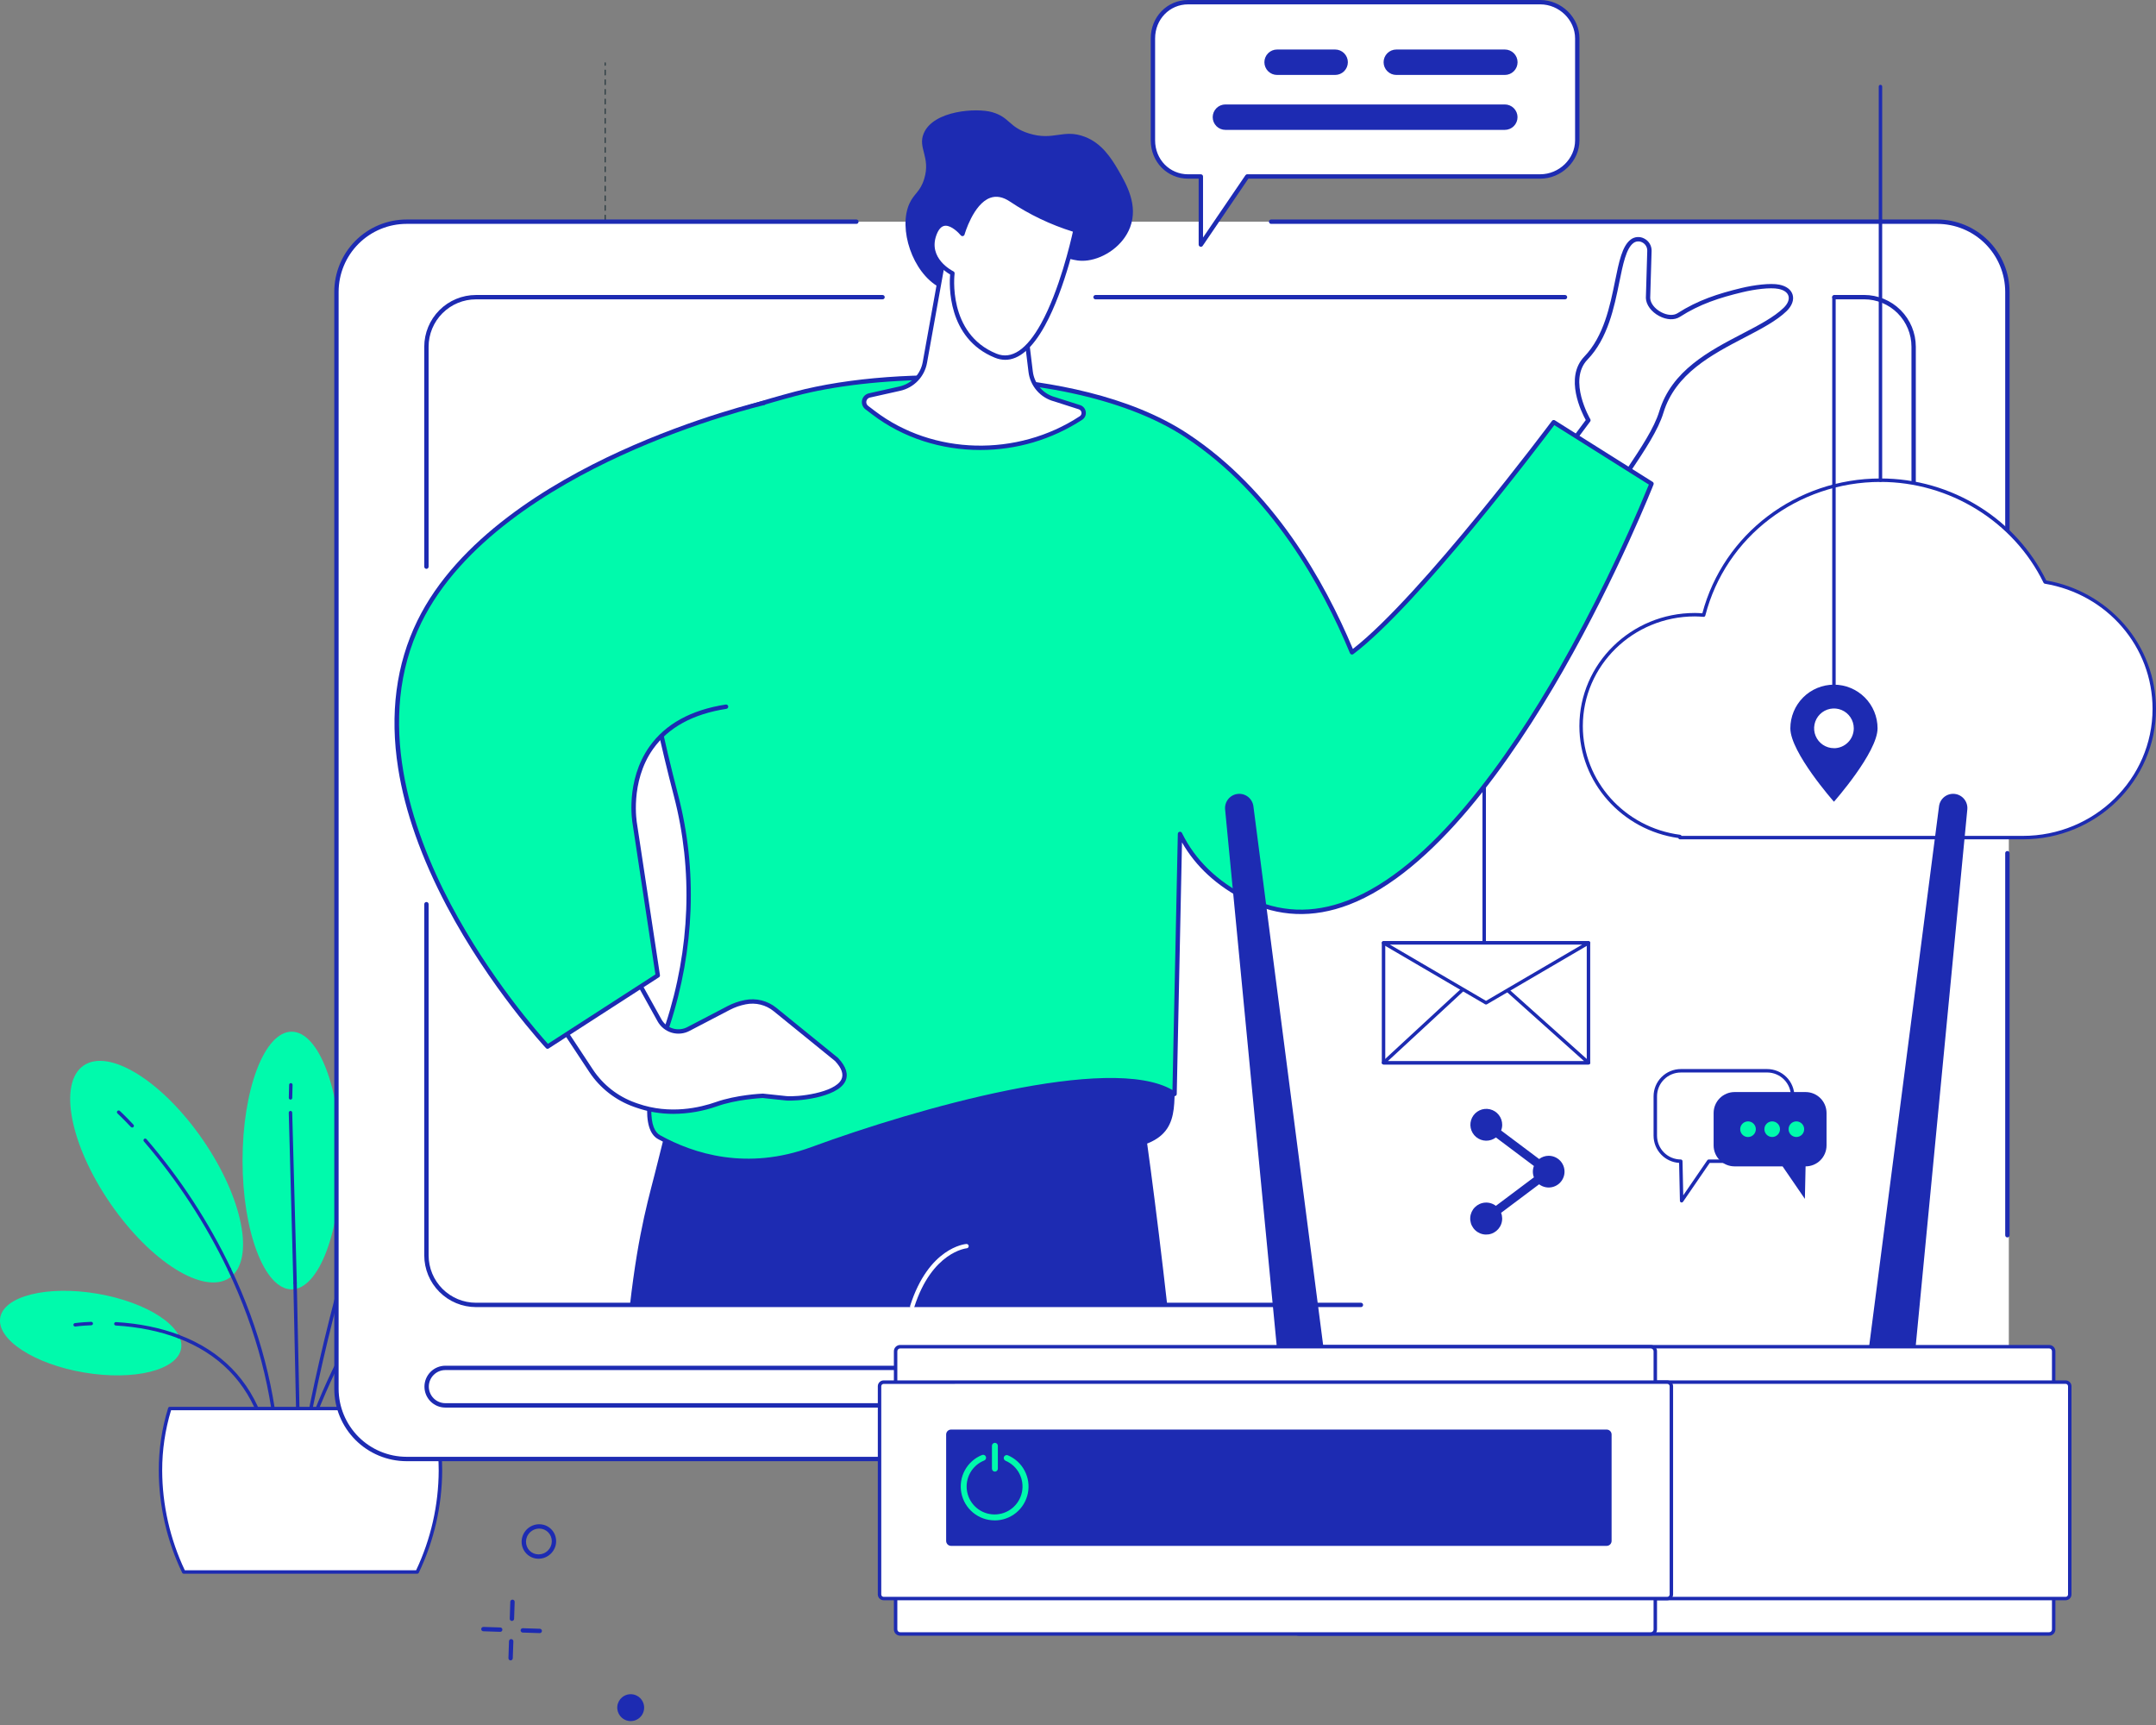 <svg width="550" height="440" viewBox="0 0 550 440" fill="none" xmlns="http://www.w3.org/2000/svg">
<rect x="0" y="0" width="550" height="440" fill="#808080" stroke="none"/>
<g clip-path="url(#clip0_33_761)">
<path d="M74.394 328.884C81.308 328.884 86.914 314.17 86.914 296.019C86.914 277.869 81.308 263.155 74.394 263.155C67.479 263.155 61.874 277.869 61.874 296.019C61.874 314.17 67.479 328.884 74.394 328.884Z" fill="#00FAAC"/>
<path d="M113.291 275.771C117.205 263.444 116.032 252.068 110.671 250.363C105.31 248.658 97.791 257.269 93.877 269.596C89.963 281.923 91.136 293.298 96.497 295.004C101.858 296.709 109.377 288.098 113.291 275.771Z" fill="#00FAAC"/>
<path d="M21.435 350.088C8.691 347.928 -0.875 341.676 0.053 336.125C0.981 330.573 12.085 327.816 24.826 329.986C37.567 332.157 47.136 338.398 46.208 343.95C45.279 349.502 34.176 352.249 21.435 350.088Z" fill="#00FAAC"/>
<path d="M125.074 319.704C114.431 330.279 101.858 334.851 96.988 329.936C92.118 325.022 96.802 312.475 107.445 301.911C118.088 291.346 130.661 286.767 135.531 291.679C140.401 296.591 135.717 309.139 125.074 319.704Z" fill="#00FAAC"/>
<path d="M51.739 290.727C62.03 305.672 65.097 321.426 58.589 325.918C52.081 330.409 38.465 321.932 28.169 306.987C17.873 292.041 14.811 276.287 21.319 271.796C27.827 267.304 41.448 275.781 51.739 290.727Z" fill="#00FAAC"/>
<path d="M76.24 372.882C76.125 372.882 76.014 372.836 75.932 372.755C75.849 372.674 75.802 372.564 75.8 372.449L74.832 327.262C74.829 327.145 74.873 327.032 74.954 326.948C75.035 326.864 75.146 326.815 75.263 326.813C75.38 326.81 75.493 326.855 75.577 326.936C75.661 327.017 75.71 327.128 75.712 327.245L76.68 372.431C76.682 372.489 76.672 372.546 76.651 372.6C76.63 372.654 76.599 372.704 76.559 372.746C76.519 372.787 76.471 372.821 76.418 372.844C76.365 372.868 76.308 372.88 76.25 372.882H76.24Z" fill="#1D2BB2"/>
<path d="M75.272 327.685C75.157 327.685 75.047 327.639 74.965 327.559C74.883 327.479 74.835 327.369 74.832 327.255L73.664 283.81C73.663 283.753 73.673 283.695 73.694 283.641C73.714 283.587 73.746 283.538 73.785 283.496C73.825 283.454 73.873 283.42 73.926 283.396C73.978 283.373 74.035 283.36 74.093 283.359C74.151 283.357 74.209 283.367 74.263 283.388C74.317 283.409 74.366 283.44 74.408 283.48C74.45 283.519 74.484 283.567 74.507 283.62C74.531 283.673 74.543 283.73 74.545 283.788L75.717 327.232C75.719 327.29 75.709 327.347 75.688 327.402C75.668 327.456 75.637 327.505 75.597 327.547C75.557 327.589 75.51 327.623 75.457 327.647C75.404 327.67 75.347 327.683 75.289 327.685H75.272Z" fill="#1D2BB2"/>
<path d="M74.105 280.479C73.988 280.476 73.877 280.427 73.797 280.343C73.716 280.258 73.672 280.145 73.674 280.029L73.76 276.7C73.762 276.585 73.809 276.476 73.891 276.395C73.973 276.315 74.083 276.27 74.198 276.27H74.208C74.265 276.271 74.322 276.284 74.375 276.307C74.428 276.331 74.475 276.364 74.515 276.406C74.555 276.448 74.586 276.497 74.607 276.551C74.627 276.605 74.637 276.663 74.635 276.72L74.552 280.049C74.549 280.165 74.5 280.275 74.416 280.356C74.333 280.436 74.221 280.481 74.105 280.479Z" fill="#1D2BB2"/>
<path d="M70.905 371.638C70.792 371.638 70.684 371.595 70.602 371.518C70.52 371.441 70.471 371.335 70.465 371.222C69.599 355.235 65.454 339.34 58.139 323.971C58.111 323.919 58.095 323.861 58.091 323.803C58.086 323.744 58.094 323.684 58.112 323.628C58.131 323.572 58.161 323.521 58.2 323.476C58.24 323.432 58.287 323.396 58.341 323.371C58.394 323.346 58.452 323.331 58.511 323.329C58.57 323.326 58.629 323.336 58.684 323.357C58.74 323.377 58.79 323.409 58.833 323.45C58.876 323.491 58.91 323.54 58.934 323.594C66.294 339.065 70.467 355.066 71.34 371.18C71.346 371.296 71.306 371.41 71.228 371.497C71.15 371.584 71.041 371.636 70.925 371.643L70.905 371.638Z" fill="#1D2BB2"/>
<path d="M58.541 324.223C58.458 324.223 58.376 324.2 58.306 324.155C58.236 324.11 58.179 324.047 58.144 323.971C52.482 312.126 45.272 301.086 36.704 291.142C36.666 291.098 36.637 291.048 36.619 290.993C36.601 290.938 36.594 290.88 36.598 290.822C36.602 290.764 36.618 290.708 36.644 290.656C36.669 290.604 36.705 290.558 36.749 290.52C36.793 290.483 36.844 290.454 36.899 290.435C36.954 290.417 37.011 290.41 37.069 290.414C37.127 290.418 37.183 290.434 37.235 290.46C37.287 290.486 37.333 290.522 37.37 290.566C45.991 300.57 53.243 311.676 58.938 323.594C58.989 323.699 58.995 323.82 58.955 323.93C58.916 324.04 58.835 324.13 58.73 324.18C58.671 324.209 58.606 324.224 58.541 324.223Z" fill="#1D2BB2"/>
<path d="M33.708 287.592C33.648 287.592 33.588 287.58 33.533 287.556C33.477 287.532 33.428 287.497 33.386 287.454C31.288 285.221 29.992 284.032 29.98 284.02C29.934 283.981 29.897 283.934 29.87 283.881C29.843 283.828 29.827 283.77 29.823 283.711C29.819 283.652 29.827 283.592 29.847 283.536C29.867 283.48 29.897 283.428 29.938 283.384C29.978 283.34 30.026 283.305 30.08 283.28C30.134 283.256 30.193 283.242 30.253 283.241C30.312 283.24 30.371 283.25 30.426 283.273C30.481 283.295 30.532 283.328 30.574 283.37C30.574 283.37 31.907 284.594 34.027 286.85C34.091 286.911 34.134 286.991 34.151 287.078C34.169 287.165 34.159 287.255 34.125 287.336C34.09 287.418 34.032 287.487 33.958 287.535C33.883 287.583 33.796 287.607 33.708 287.605V287.592Z" fill="#1D2BB2"/>
<path d="M77.478 369.173C77.43 369.173 77.382 369.165 77.337 369.151C77.227 369.113 77.136 369.034 77.084 368.929C77.032 368.825 77.024 368.705 77.06 368.594C82.091 353.487 88.936 339.892 97.416 328.164C97.489 328.087 97.587 328.038 97.692 328.028C97.798 328.017 97.904 328.045 97.99 328.106C98.077 328.167 98.138 328.258 98.164 328.361C98.189 328.464 98.176 328.573 98.128 328.667C89.703 340.325 82.894 353.845 77.895 368.858C77.869 368.949 77.814 369.028 77.738 369.085C77.663 369.141 77.572 369.172 77.478 369.173Z" fill="#1D2BB2"/>
<path d="M97.766 328.861C97.675 328.861 97.587 328.832 97.514 328.778C97.467 328.744 97.427 328.701 97.397 328.652C97.367 328.603 97.346 328.548 97.337 328.491C97.328 328.434 97.33 328.376 97.344 328.32C97.357 328.263 97.382 328.21 97.416 328.164C101.711 322.19 106.55 316.627 111.87 311.546C111.912 311.506 111.961 311.475 112.015 311.455C112.069 311.434 112.127 311.424 112.185 311.425C112.243 311.427 112.299 311.44 112.352 311.463C112.405 311.487 112.453 311.521 112.493 311.563C112.532 311.605 112.564 311.654 112.584 311.708C112.605 311.762 112.615 311.82 112.613 311.878C112.612 311.936 112.599 311.993 112.575 312.045C112.552 312.098 112.518 312.146 112.476 312.186C107.199 317.232 102.399 322.756 98.138 328.687C98.095 328.745 98.038 328.79 97.973 328.821C97.908 328.851 97.837 328.865 97.766 328.861Z" fill="#1D2BB2"/>
<path d="M116.582 308.344C116.492 308.343 116.404 308.316 116.331 308.264C116.257 308.212 116.201 308.139 116.17 308.055C116.139 307.971 116.135 307.879 116.158 307.792C116.18 307.705 116.229 307.627 116.297 307.568C122.762 302.112 127.3 299.763 127.345 299.736C127.397 299.706 127.454 299.688 127.513 299.681C127.572 299.675 127.631 299.68 127.688 299.697C127.745 299.714 127.798 299.743 127.843 299.78C127.889 299.818 127.926 299.865 127.953 299.918C127.98 299.97 127.996 300.028 128.001 300.087C128.005 300.146 127.997 300.206 127.978 300.262C127.959 300.318 127.929 300.37 127.889 300.414C127.85 300.458 127.802 300.493 127.748 300.519C127.703 300.541 123.245 302.858 116.863 308.241C116.785 308.307 116.685 308.344 116.582 308.344Z" fill="#1D2BB2"/>
<path d="M76.653 374.513C76.63 374.516 76.608 374.516 76.585 374.513C76.469 374.495 76.365 374.432 76.296 374.338C76.227 374.243 76.198 374.125 76.215 374.01C80.549 346.062 89.814 313.875 96.82 291.802C96.855 291.69 96.934 291.598 97.038 291.544C97.142 291.49 97.263 291.48 97.374 291.516C97.486 291.552 97.579 291.63 97.632 291.735C97.686 291.839 97.696 291.96 97.66 292.071C90.662 314.114 81.412 346.246 77.085 374.151C77.068 374.252 77.014 374.345 76.935 374.411C76.856 374.477 76.756 374.514 76.653 374.513Z" fill="#1D2BB2"/>
<path d="M97.24 292.373C97.194 292.373 97.149 292.365 97.106 292.351C97.051 292.333 97 292.305 96.956 292.268C96.911 292.23 96.875 292.185 96.848 292.133C96.822 292.082 96.805 292.026 96.8 291.968C96.796 291.91 96.802 291.852 96.82 291.797C98.206 287.436 99.627 283.073 101.048 278.833C101.086 278.722 101.165 278.631 101.27 278.579C101.375 278.527 101.496 278.518 101.607 278.556C101.717 278.593 101.809 278.673 101.861 278.778C101.913 278.883 101.921 279.004 101.883 279.115C100.465 283.35 99.043 287.708 97.66 292.066C97.631 292.155 97.575 292.233 97.5 292.288C97.424 292.343 97.333 292.373 97.24 292.373Z" fill="#1D2BB2"/>
<path d="M102.633 275.96C102.585 275.96 102.538 275.952 102.492 275.937C102.437 275.919 102.387 275.89 102.343 275.852C102.299 275.814 102.264 275.767 102.238 275.715C102.212 275.663 102.197 275.607 102.193 275.549C102.189 275.491 102.197 275.433 102.215 275.378C104.145 269.703 105.37 266.314 105.383 266.289C105.402 266.235 105.433 266.185 105.472 266.142C105.511 266.1 105.558 266.065 105.61 266.041C105.663 266.016 105.72 266.002 105.777 266C105.835 265.997 105.893 266.006 105.947 266.026C106.002 266.046 106.052 266.076 106.094 266.116C106.137 266.155 106.171 266.202 106.196 266.254C106.22 266.307 106.234 266.364 106.236 266.421C106.239 266.479 106.23 266.537 106.21 266.591C106.21 266.624 104.975 269.995 103.051 275.655C103.022 275.744 102.966 275.82 102.891 275.875C102.816 275.93 102.726 275.959 102.633 275.96Z" fill="#1D2BB2"/>
<path d="M66.802 363.012C66.71 363.012 66.62 362.983 66.545 362.929C66.471 362.875 66.414 362.8 66.385 362.712C62.883 352.48 55.819 345.289 45.41 341.334C45.354 341.315 45.302 341.285 45.258 341.246C45.213 341.207 45.177 341.159 45.152 341.105C45.127 341.051 45.112 340.993 45.11 340.934C45.107 340.875 45.117 340.815 45.138 340.76C45.159 340.704 45.191 340.654 45.232 340.611C45.273 340.568 45.322 340.534 45.377 340.511C45.431 340.488 45.49 340.476 45.55 340.476C45.609 340.476 45.667 340.488 45.722 340.511C56.395 344.562 63.627 351.936 67.217 362.415C67.255 362.526 67.247 362.647 67.196 362.752C67.144 362.856 67.053 362.937 66.943 362.974C66.899 362.995 66.851 363.008 66.802 363.012Z" fill="#1D2BB2"/>
<path d="M45.566 341.364C45.513 341.364 45.46 341.354 45.41 341.334C40.661 339.531 35.318 338.446 29.535 338.106C29.418 338.099 29.309 338.046 29.231 337.959C29.154 337.872 29.113 337.757 29.12 337.64C29.129 337.524 29.182 337.416 29.269 337.339C29.356 337.262 29.469 337.221 29.585 337.225C35.459 337.57 40.887 338.675 45.722 340.498C45.819 340.534 45.9 340.603 45.951 340.693C46.002 340.783 46.02 340.888 46.002 340.99C45.983 341.092 45.929 341.184 45.849 341.25C45.77 341.316 45.669 341.352 45.566 341.352V341.364Z" fill="#1D2BB2"/>
<path d="M19.188 338.363C19.074 338.369 18.961 338.329 18.875 338.253C18.79 338.176 18.737 338.069 18.729 337.955C18.72 337.84 18.757 337.727 18.831 337.639C18.906 337.551 19.011 337.496 19.125 337.485C19.191 337.485 20.72 337.26 23.259 337.162C23.316 337.159 23.375 337.168 23.429 337.188C23.484 337.207 23.534 337.238 23.576 337.277C23.619 337.317 23.654 337.364 23.677 337.417C23.701 337.47 23.715 337.527 23.716 337.585C23.72 337.702 23.678 337.815 23.599 337.9C23.52 337.986 23.41 338.036 23.294 338.041C20.806 338.139 19.269 338.356 19.251 338.358L19.188 338.363Z" fill="#1D2BB2"/>
<path d="M130.48 350.088C143.221 347.928 152.79 341.676 151.849 336.125C150.908 330.573 139.82 327.816 127.076 329.986C114.333 332.157 104.766 338.398 105.707 343.95C106.648 349.502 117.726 352.249 130.48 350.088Z" fill="#00FAAC"/>
<path d="M85.112 363.012C85.064 363.012 85.015 363.004 84.969 362.987C84.915 362.968 84.864 362.939 84.821 362.901C84.778 362.862 84.742 362.816 84.717 362.764C84.692 362.712 84.677 362.656 84.674 362.598C84.67 362.54 84.678 362.483 84.697 362.428C88.317 351.853 95.642 344.434 106.469 340.408C106.524 340.386 106.582 340.376 106.64 340.378C106.699 340.379 106.756 340.392 106.809 340.416C106.863 340.44 106.911 340.474 106.951 340.517C106.991 340.559 107.022 340.61 107.042 340.664C107.062 340.719 107.072 340.778 107.069 340.836C107.067 340.894 107.053 340.952 107.028 341.005C107.003 341.058 106.968 341.105 106.925 341.144C106.882 341.184 106.831 341.214 106.776 341.233C96.211 345.164 89.062 352.39 85.53 362.713C85.5 362.8 85.444 362.875 85.369 362.929C85.294 362.983 85.205 363.012 85.112 363.012Z" fill="#1D2BB2"/>
<path d="M106.623 341.261C106.519 341.261 106.42 341.225 106.34 341.158C106.261 341.092 106.208 341 106.19 340.899C106.171 340.797 106.189 340.692 106.24 340.602C106.292 340.513 106.373 340.444 106.469 340.408C111.618 338.492 117.409 337.386 123.678 337.16C123.736 337.157 123.793 337.166 123.848 337.186C123.902 337.206 123.952 337.236 123.994 337.275C124.037 337.315 124.071 337.362 124.095 337.415C124.118 337.468 124.132 337.525 124.133 337.583C124.136 337.641 124.126 337.698 124.106 337.753C124.087 337.807 124.056 337.857 124.017 337.899C123.978 337.942 123.93 337.976 123.878 338.001C123.825 338.025 123.768 338.039 123.711 338.041C117.535 338.275 111.837 339.35 106.776 341.233C106.727 341.251 106.675 341.26 106.623 341.261Z" fill="#1D2BB2"/>
<path d="M132.726 338.363H132.663C132.663 338.363 131.639 338.219 129.939 338.111C129.881 338.108 129.825 338.093 129.772 338.067C129.72 338.042 129.674 338.006 129.636 337.963C129.597 337.919 129.568 337.869 129.549 337.814C129.53 337.759 129.523 337.701 129.526 337.643C129.535 337.527 129.588 337.419 129.675 337.342C129.762 337.265 129.876 337.224 129.992 337.23C131.733 337.338 132.744 337.482 132.787 337.482C132.9 337.493 133.005 337.549 133.079 337.636C133.153 337.723 133.189 337.836 133.182 337.95C133.174 338.065 133.122 338.171 133.037 338.248C132.952 338.324 132.84 338.365 132.726 338.36V338.363Z" fill="#1D2BB2"/>
<path d="M106.439 400.967C110.292 392.887 112.314 384.054 112.361 375.1C112.369 369.738 111.571 364.406 109.991 359.283H43.31C41.731 364.406 40.933 369.739 40.943 375.1C40.987 384.054 43.01 392.887 46.864 400.967H106.439Z" fill="white"/>
<path d="M106.439 401.408H46.864C46.781 401.408 46.699 401.384 46.629 401.34C46.559 401.295 46.502 401.231 46.467 401.156C42.572 393.021 40.534 384.121 40.5 375.1C40.489 369.694 41.294 364.317 42.887 359.152C42.915 359.063 42.971 358.985 43.047 358.929C43.122 358.873 43.213 358.843 43.307 358.843H109.991C110.085 358.842 110.177 358.872 110.253 358.928C110.329 358.984 110.385 359.062 110.414 359.152C112.007 364.317 112.812 369.694 112.801 375.1C112.768 384.121 110.73 393.022 106.836 401.159C106.8 401.234 106.744 401.297 106.674 401.341C106.603 401.385 106.522 401.408 106.439 401.408ZM47.141 400.527H106.155C109.916 392.576 111.882 383.894 111.913 375.097C111.918 369.888 111.156 364.707 109.649 359.721H43.637C42.129 364.707 41.366 369.888 41.373 375.097C41.407 383.895 43.376 392.577 47.141 400.527Z" fill="#1D2BB2"/>
<path d="M154.397 65.512C154.364 65.512 154.333 65.498 154.309 65.475C154.286 65.451 154.272 65.42 154.272 65.386V64.757C154.272 64.724 154.285 64.692 154.308 64.668C154.332 64.644 154.364 64.631 154.397 64.631C154.431 64.631 154.463 64.644 154.486 64.668C154.51 64.692 154.523 64.724 154.523 64.757V65.386C154.523 65.42 154.51 65.452 154.486 65.475C154.463 65.499 154.431 65.512 154.397 65.512Z" fill="#1A2E35"/>
<path d="M154.397 63.649C154.364 63.649 154.332 63.636 154.308 63.612C154.285 63.589 154.272 63.557 154.272 63.523V62.29C154.272 62.256 154.285 62.224 154.308 62.201C154.332 62.177 154.364 62.164 154.397 62.164C154.431 62.164 154.463 62.177 154.486 62.201C154.51 62.224 154.523 62.256 154.523 62.29V63.523C154.523 63.557 154.51 63.589 154.486 63.612C154.463 63.636 154.431 63.649 154.397 63.649ZM154.397 61.182C154.364 61.182 154.332 61.169 154.308 61.145C154.285 61.121 154.272 61.089 154.272 61.056V59.822C154.272 59.789 154.286 59.757 154.309 59.734C154.333 59.71 154.364 59.697 154.397 59.696C154.431 59.696 154.463 59.71 154.486 59.733C154.51 59.757 154.523 59.789 154.523 59.822V61.056C154.523 61.089 154.51 61.121 154.486 61.145C154.463 61.169 154.431 61.182 154.397 61.182ZM154.397 58.714C154.364 58.714 154.332 58.701 154.308 58.678C154.285 58.654 154.272 58.622 154.272 58.589V57.357C154.272 57.324 154.285 57.292 154.308 57.268C154.332 57.245 154.364 57.231 154.397 57.231C154.431 57.231 154.463 57.245 154.486 57.268C154.51 57.292 154.523 57.324 154.523 57.357V58.589C154.523 58.622 154.51 58.654 154.486 58.678C154.463 58.701 154.431 58.714 154.397 58.714ZM154.397 56.249C154.364 56.249 154.333 56.235 154.309 56.212C154.286 56.188 154.272 56.157 154.272 56.124V54.887C154.272 54.854 154.285 54.822 154.308 54.798C154.332 54.775 154.364 54.761 154.397 54.761C154.431 54.761 154.463 54.775 154.486 54.798C154.51 54.822 154.523 54.854 154.523 54.887V56.121C154.523 56.138 154.52 56.154 154.514 56.17C154.508 56.186 154.499 56.2 154.487 56.212C154.475 56.224 154.462 56.233 154.446 56.24C154.431 56.246 154.414 56.249 154.397 56.249ZM154.397 53.782C154.364 53.782 154.332 53.769 154.308 53.745C154.285 53.722 154.272 53.69 154.272 53.656V52.422C154.272 52.389 154.285 52.357 154.308 52.333C154.332 52.31 154.364 52.297 154.397 52.297C154.431 52.297 154.463 52.31 154.486 52.333C154.51 52.357 154.523 52.389 154.523 52.422V53.656C154.523 53.673 154.52 53.689 154.514 53.704C154.507 53.72 154.498 53.733 154.486 53.745C154.475 53.757 154.461 53.766 154.445 53.773C154.43 53.779 154.414 53.782 154.397 53.782ZM154.397 51.315C154.364 51.315 154.332 51.301 154.308 51.278C154.285 51.254 154.272 51.222 154.272 51.189V49.955C154.272 49.922 154.286 49.89 154.309 49.867C154.333 49.843 154.364 49.83 154.397 49.829C154.431 49.829 154.463 49.842 154.486 49.866C154.51 49.89 154.523 49.922 154.523 49.955V51.189C154.523 51.205 154.52 51.222 154.514 51.237C154.507 51.252 154.498 51.266 154.486 51.278C154.475 51.289 154.461 51.299 154.445 51.305C154.43 51.311 154.414 51.315 154.397 51.315ZM154.397 48.847C154.364 48.847 154.332 48.834 154.308 48.81C154.285 48.787 154.272 48.755 154.272 48.721V47.488C154.272 47.454 154.286 47.423 154.309 47.399C154.333 47.376 154.364 47.362 154.397 47.362C154.431 47.362 154.463 47.375 154.486 47.399C154.51 47.422 154.523 47.454 154.523 47.488V48.721C154.522 48.754 154.509 48.786 154.485 48.809C154.462 48.832 154.43 48.845 154.397 48.845V48.847ZM154.397 46.382C154.364 46.382 154.333 46.368 154.309 46.345C154.286 46.321 154.272 46.29 154.272 46.256V45.023C154.272 44.989 154.285 44.957 154.308 44.934C154.332 44.91 154.364 44.897 154.397 44.897C154.431 44.897 154.463 44.91 154.486 44.934C154.51 44.957 154.523 44.989 154.523 45.023V46.256C154.523 46.29 154.51 46.322 154.486 46.346C154.463 46.369 154.431 46.382 154.397 46.382ZM154.397 43.915C154.364 43.914 154.333 43.901 154.309 43.877C154.286 43.854 154.272 43.822 154.272 43.789V42.55C154.272 42.517 154.285 42.485 154.308 42.461C154.332 42.438 154.364 42.424 154.397 42.424C154.431 42.424 154.463 42.438 154.486 42.461C154.51 42.485 154.523 42.517 154.523 42.55V43.784C154.524 43.801 154.521 43.818 154.515 43.834C154.509 43.85 154.5 43.864 154.488 43.876C154.476 43.889 154.462 43.898 154.447 43.905C154.431 43.911 154.414 43.915 154.397 43.915ZM154.397 41.447C154.364 41.447 154.332 41.434 154.308 41.411C154.285 41.387 154.272 41.355 154.272 41.322V40.088C154.272 40.055 154.286 40.023 154.309 40C154.333 39.976 154.364 39.963 154.397 39.962C154.431 39.962 154.463 39.975 154.486 39.999C154.51 40.023 154.523 40.054 154.523 40.088V41.322C154.523 41.338 154.52 41.355 154.514 41.37C154.507 41.385 154.498 41.399 154.486 41.411C154.475 41.422 154.461 41.432 154.445 41.438C154.43 41.444 154.414 41.447 154.397 41.447ZM154.397 38.98C154.364 38.98 154.332 38.967 154.308 38.943C154.285 38.92 154.272 38.888 154.272 38.854V37.62C154.272 37.587 154.286 37.556 154.309 37.532C154.333 37.509 154.364 37.495 154.397 37.495C154.431 37.495 154.463 37.508 154.486 37.532C154.51 37.555 154.523 37.587 154.523 37.62V38.854C154.523 38.871 154.52 38.887 154.514 38.902C154.507 38.918 154.498 38.931 154.486 38.943C154.475 38.955 154.461 38.964 154.445 38.971C154.43 38.977 154.414 38.98 154.397 38.98ZM154.397 36.513C154.364 36.513 154.332 36.499 154.308 36.476C154.285 36.452 154.272 36.42 154.272 36.387V35.156C154.272 35.122 154.285 35.09 154.308 35.067C154.332 35.043 154.364 35.03 154.397 35.03C154.431 35.03 154.463 35.043 154.486 35.067C154.51 35.09 154.523 35.122 154.523 35.156V36.387C154.522 36.419 154.508 36.45 154.485 36.473C154.461 36.495 154.43 36.508 154.397 36.508V36.513ZM154.397 34.048C154.364 34.047 154.333 34.034 154.309 34.01C154.286 33.987 154.272 33.955 154.272 33.922V32.688C154.272 32.655 154.285 32.623 154.308 32.599C154.332 32.575 154.364 32.562 154.397 32.562C154.431 32.562 154.463 32.575 154.486 32.599C154.51 32.623 154.523 32.655 154.523 32.688V33.922C154.523 33.938 154.52 33.955 154.514 33.97C154.507 33.985 154.498 33.999 154.486 34.011C154.475 34.023 154.461 34.032 154.445 34.038C154.43 34.044 154.414 34.048 154.397 34.048ZM154.397 31.58C154.364 31.58 154.332 31.567 154.308 31.544C154.285 31.52 154.272 31.488 154.272 31.454V30.213C154.272 30.18 154.285 30.148 154.308 30.124C154.332 30.101 154.364 30.087 154.397 30.087C154.431 30.087 154.463 30.101 154.486 30.124C154.51 30.148 154.523 30.18 154.523 30.213V31.447C154.524 31.464 154.522 31.481 154.516 31.497C154.51 31.514 154.501 31.528 154.489 31.541C154.477 31.553 154.463 31.563 154.447 31.57C154.432 31.577 154.415 31.58 154.397 31.58ZM154.397 29.113C154.364 29.113 154.332 29.1 154.308 29.076C154.285 29.052 154.272 29.02 154.272 28.987V27.753C154.272 27.72 154.286 27.689 154.309 27.665C154.333 27.642 154.364 27.628 154.397 27.628C154.431 27.628 154.463 27.641 154.486 27.664C154.51 27.688 154.523 27.72 154.523 27.753V28.987C154.523 29.004 154.52 29.02 154.514 29.035C154.507 29.05 154.498 29.064 154.486 29.076C154.475 29.088 154.461 29.097 154.445 29.103C154.43 29.11 154.414 29.113 154.397 29.113ZM154.397 26.645C154.364 26.645 154.332 26.632 154.308 26.609C154.285 26.585 154.272 26.553 154.272 26.52V25.286C154.272 25.253 154.286 25.221 154.309 25.198C154.333 25.174 154.364 25.161 154.397 25.16C154.431 25.16 154.463 25.173 154.486 25.197C154.51 25.221 154.523 25.253 154.523 25.286V26.52C154.523 26.536 154.52 26.552 154.514 26.568C154.507 26.583 154.498 26.597 154.486 26.609C154.475 26.62 154.461 26.63 154.445 26.636C154.43 26.642 154.414 26.645 154.397 26.645ZM154.397 24.181C154.364 24.18 154.333 24.166 154.309 24.143C154.286 24.12 154.272 24.088 154.272 24.055V22.821C154.272 22.788 154.285 22.756 154.308 22.732C154.332 22.708 154.364 22.695 154.397 22.695C154.431 22.695 154.463 22.708 154.486 22.732C154.51 22.756 154.523 22.788 154.523 22.821V24.055C154.521 24.086 154.506 24.116 154.483 24.137C154.46 24.159 154.429 24.171 154.397 24.171V24.181ZM154.397 21.713C154.364 21.713 154.333 21.699 154.309 21.676C154.286 21.652 154.272 21.62 154.272 21.587V20.354C154.272 20.32 154.285 20.288 154.308 20.265C154.332 20.241 154.364 20.228 154.397 20.228C154.431 20.228 154.463 20.241 154.486 20.265C154.51 20.288 154.523 20.32 154.523 20.354V21.587C154.523 21.604 154.52 21.62 154.514 21.636C154.507 21.651 154.498 21.665 154.486 21.676C154.475 21.688 154.461 21.697 154.445 21.704C154.43 21.71 154.414 21.713 154.397 21.713ZM154.397 19.246C154.364 19.246 154.332 19.233 154.308 19.209C154.285 19.185 154.272 19.153 154.272 19.12V17.876C154.272 17.843 154.286 17.811 154.309 17.788C154.333 17.764 154.364 17.751 154.397 17.75C154.431 17.75 154.463 17.764 154.486 17.787C154.51 17.811 154.523 17.843 154.523 17.876V19.11C154.525 19.127 154.522 19.145 154.517 19.161C154.511 19.178 154.502 19.193 154.49 19.205C154.478 19.218 154.464 19.228 154.448 19.235C154.432 19.242 154.415 19.246 154.397 19.246Z" fill="#1A2E35"/>
<path d="M154.397 16.778C154.364 16.778 154.332 16.765 154.308 16.742C154.285 16.718 154.272 16.686 154.272 16.652V16.023C154.272 15.99 154.286 15.958 154.309 15.935C154.333 15.911 154.364 15.898 154.397 15.897C154.431 15.897 154.463 15.911 154.486 15.934C154.51 15.958 154.523 15.99 154.523 16.023V16.652C154.523 16.686 154.51 16.718 154.486 16.742C154.463 16.765 154.431 16.778 154.397 16.778Z" fill="#1A2E35"/>
<path d="M154.397 189.752C154.364 189.751 154.333 189.738 154.309 189.714C154.286 189.691 154.272 189.659 154.272 189.626V188.996C154.272 188.963 154.285 188.931 154.308 188.907C154.332 188.884 154.364 188.871 154.397 188.871C154.431 188.871 154.463 188.884 154.486 188.907C154.51 188.931 154.523 188.963 154.523 188.996V189.626C154.523 189.659 154.51 189.691 154.486 189.715C154.463 189.739 154.431 189.752 154.397 189.752Z" fill="#1A2E35"/>
<path d="M154.397 187.871C154.364 187.87 154.333 187.857 154.309 187.833C154.286 187.81 154.272 187.778 154.272 187.745V186.486C154.272 186.453 154.286 186.421 154.309 186.398C154.333 186.374 154.364 186.361 154.397 186.36C154.431 186.36 154.463 186.374 154.486 186.397C154.51 186.421 154.523 186.453 154.523 186.486V187.745C154.523 187.778 154.51 187.81 154.486 187.834C154.463 187.858 154.431 187.871 154.397 187.871ZM154.397 185.368C154.364 185.368 154.332 185.355 154.308 185.331C154.285 185.308 154.272 185.276 154.272 185.242V183.984C154.272 183.95 154.285 183.918 154.308 183.895C154.332 183.871 154.364 183.858 154.397 183.858C154.431 183.858 154.463 183.871 154.486 183.895C154.51 183.918 154.523 183.95 154.523 183.984V185.242C154.523 185.259 154.52 185.275 154.514 185.291C154.507 185.306 154.498 185.32 154.486 185.331C154.475 185.343 154.461 185.352 154.445 185.359C154.43 185.365 154.414 185.368 154.397 185.368ZM154.397 182.868C154.364 182.868 154.332 182.855 154.308 182.831C154.285 182.808 154.272 182.776 154.272 182.742V181.483C154.272 181.45 154.286 181.419 154.309 181.395C154.333 181.372 154.364 181.358 154.397 181.357C154.431 181.357 154.463 181.371 154.486 181.394C154.51 181.418 154.523 181.45 154.523 181.483V182.742C154.523 182.776 154.51 182.808 154.486 182.831C154.463 182.855 154.431 182.868 154.397 182.868ZM154.397 180.368C154.364 180.367 154.333 180.354 154.309 180.33C154.286 180.307 154.272 180.275 154.272 180.242V178.983C154.272 178.95 154.285 178.918 154.308 178.894C154.332 178.871 154.364 178.857 154.397 178.857C154.431 178.857 154.463 178.871 154.486 178.894C154.51 178.918 154.523 178.95 154.523 178.983V180.242C154.523 180.276 154.51 180.308 154.486 180.331C154.463 180.355 154.431 180.368 154.397 180.368ZM154.397 177.865C154.364 177.865 154.332 177.852 154.308 177.828C154.285 177.805 154.272 177.773 154.272 177.739V176.481C154.272 176.447 154.285 176.415 154.308 176.392C154.332 176.368 154.364 176.355 154.397 176.355C154.431 176.355 154.463 176.368 154.486 176.392C154.51 176.415 154.523 176.447 154.523 176.481V177.739C154.523 177.756 154.52 177.772 154.514 177.788C154.507 177.803 154.498 177.817 154.486 177.828C154.475 177.84 154.461 177.849 154.445 177.856C154.43 177.862 154.414 177.865 154.397 177.865ZM154.397 175.365C154.364 175.365 154.332 175.352 154.308 175.328C154.285 175.305 154.272 175.273 154.272 175.239V173.98C154.272 173.947 154.286 173.916 154.309 173.892C154.333 173.869 154.364 173.855 154.397 173.855C154.431 173.855 154.463 173.868 154.486 173.891C154.51 173.915 154.523 173.947 154.523 173.98V175.239C154.523 175.273 154.51 175.305 154.486 175.328C154.463 175.352 154.431 175.365 154.397 175.365ZM154.397 172.865C154.364 172.864 154.333 172.851 154.309 172.827C154.286 172.804 154.272 172.772 154.272 172.739V171.48C154.272 171.447 154.285 171.415 154.308 171.391C154.332 171.368 154.364 171.354 154.397 171.354C154.431 171.354 154.463 171.368 154.486 171.391C154.51 171.415 154.523 171.447 154.523 171.48V172.739C154.523 172.773 154.51 172.805 154.486 172.828C154.463 172.852 154.431 172.865 154.397 172.865ZM154.397 170.362C154.364 170.362 154.332 170.349 154.308 170.326C154.285 170.302 154.272 170.27 154.272 170.237V168.978C154.272 168.944 154.285 168.912 154.308 168.889C154.332 168.865 154.364 168.852 154.397 168.852C154.431 168.852 154.463 168.865 154.486 168.889C154.51 168.912 154.523 168.944 154.523 168.978V170.237C154.523 170.27 154.51 170.302 154.486 170.326C154.463 170.349 154.431 170.362 154.397 170.362ZM154.397 167.862C154.364 167.862 154.333 167.848 154.309 167.825C154.286 167.801 154.272 167.77 154.272 167.736V166.477C154.272 166.444 154.285 166.412 154.308 166.388C154.332 166.365 154.364 166.352 154.397 166.352C154.431 166.352 154.463 166.365 154.486 166.388C154.51 166.412 154.523 166.444 154.523 166.477V167.736C154.523 167.77 154.51 167.802 154.486 167.825C154.463 167.849 154.431 167.862 154.397 167.862ZM154.397 165.36C154.364 165.36 154.332 165.346 154.308 165.323C154.285 165.299 154.272 165.267 154.272 165.234V163.975C154.272 163.941 154.285 163.909 154.308 163.886C154.332 163.862 154.364 163.849 154.397 163.849C154.431 163.849 154.463 163.862 154.486 163.886C154.51 163.909 154.523 163.941 154.523 163.975V165.234C154.523 165.267 154.51 165.299 154.486 165.323C154.463 165.346 154.431 165.36 154.397 165.36ZM154.397 162.859C154.364 162.859 154.332 162.846 154.308 162.823C154.285 162.799 154.272 162.767 154.272 162.734V161.475C154.272 161.441 154.286 161.41 154.309 161.386C154.333 161.363 154.364 161.349 154.397 161.349C154.431 161.349 154.463 161.362 154.486 161.386C154.51 161.409 154.523 161.441 154.523 161.475V162.734C154.523 162.767 154.51 162.799 154.486 162.823C154.463 162.846 154.431 162.859 154.397 162.859ZM154.397 160.359C154.364 160.359 154.333 160.345 154.309 160.322C154.286 160.298 154.272 160.267 154.272 160.233V158.975C154.272 158.941 154.285 158.909 154.308 158.886C154.332 158.862 154.364 158.849 154.397 158.849C154.431 158.849 154.463 158.862 154.486 158.886C154.51 158.909 154.523 158.941 154.523 158.975V160.233C154.523 160.267 154.51 160.299 154.486 160.322C154.463 160.346 154.431 160.359 154.397 160.359ZM154.397 157.857C154.364 157.857 154.332 157.843 154.308 157.82C154.285 157.796 154.272 157.764 154.272 157.731V156.472C154.272 156.438 154.285 156.406 154.308 156.383C154.332 156.359 154.364 156.346 154.397 156.346C154.431 156.346 154.463 156.359 154.486 156.383C154.51 156.406 154.523 156.438 154.523 156.472V157.731C154.524 157.748 154.522 157.765 154.516 157.781C154.51 157.797 154.501 157.812 154.489 157.825C154.477 157.837 154.463 157.847 154.447 157.854C154.432 157.861 154.415 157.864 154.397 157.864V157.857ZM154.397 155.356C154.364 155.356 154.332 155.343 154.308 155.32C154.285 155.296 154.272 155.264 154.272 155.231V153.972C154.272 153.939 154.286 153.907 154.309 153.883C154.333 153.86 154.364 153.846 154.397 153.846C154.431 153.846 154.463 153.859 154.486 153.883C154.51 153.906 154.523 153.938 154.523 153.972V155.231C154.521 155.262 154.506 155.292 154.483 155.313C154.46 155.335 154.429 155.347 154.397 155.346V155.356ZM154.397 152.856C154.364 152.856 154.333 152.842 154.309 152.819C154.286 152.795 154.272 152.764 154.272 152.73V151.472C154.272 151.438 154.285 151.406 154.308 151.383C154.332 151.359 154.364 151.346 154.397 151.346C154.431 151.346 154.463 151.359 154.486 151.383C154.51 151.406 154.523 151.438 154.523 151.472V152.73C154.523 152.764 154.51 152.796 154.486 152.819C154.463 152.843 154.431 152.856 154.397 152.856ZM154.397 150.354C154.364 150.354 154.332 150.34 154.308 150.317C154.285 150.293 154.272 150.261 154.272 150.228V148.969C154.272 148.936 154.286 148.904 154.309 148.881C154.333 148.857 154.364 148.844 154.397 148.843C154.431 148.843 154.463 148.856 154.486 148.88C154.51 148.903 154.523 148.936 154.523 148.969V150.228C154.523 150.261 154.51 150.293 154.486 150.317C154.463 150.34 154.431 150.354 154.397 150.354ZM154.397 147.854C154.364 147.853 154.333 147.839 154.309 147.816C154.286 147.792 154.272 147.761 154.272 147.728V146.469C154.272 146.435 154.285 146.403 154.308 146.38C154.332 146.356 154.364 146.343 154.397 146.343C154.431 146.343 154.463 146.356 154.486 146.38C154.51 146.403 154.523 146.435 154.523 146.469V147.728C154.523 147.761 154.51 147.793 154.486 147.817C154.463 147.84 154.431 147.854 154.397 147.854ZM154.397 145.351C154.364 145.351 154.332 145.338 154.308 145.314C154.285 145.29 154.272 145.258 154.272 145.225V143.966C154.272 143.933 154.285 143.901 154.308 143.877C154.332 143.853 154.364 143.84 154.397 143.84C154.431 143.84 154.463 143.853 154.486 143.877C154.51 143.901 154.523 143.933 154.523 143.966V145.225C154.523 145.258 154.51 145.29 154.486 145.314C154.463 145.338 154.431 145.351 154.397 145.351ZM154.397 142.851C154.364 142.851 154.332 142.837 154.308 142.814C154.285 142.79 154.272 142.758 154.272 142.725V141.466C154.272 141.433 154.286 141.401 154.309 141.378C154.333 141.354 154.364 141.341 154.397 141.34C154.431 141.34 154.463 141.353 154.486 141.377C154.51 141.401 154.523 141.433 154.523 141.466V142.725C154.523 142.758 154.51 142.79 154.486 142.814C154.463 142.837 154.431 142.851 154.397 142.851ZM154.397 140.351C154.364 140.35 154.333 140.336 154.309 140.313C154.286 140.29 154.272 140.258 154.272 140.225V138.966C154.272 138.932 154.285 138.9 154.308 138.877C154.332 138.853 154.364 138.84 154.397 138.84C154.431 138.84 154.463 138.853 154.486 138.877C154.51 138.9 154.523 138.932 154.523 138.966V140.225C154.523 140.258 154.51 140.29 154.486 140.314C154.463 140.337 154.431 140.351 154.397 140.351ZM154.397 137.848C154.364 137.848 154.332 137.835 154.308 137.811C154.285 137.787 154.272 137.755 154.272 137.722V136.463C154.272 136.43 154.285 136.398 154.308 136.374C154.332 136.351 154.364 136.337 154.397 136.337C154.431 136.337 154.463 136.351 154.486 136.374C154.51 136.398 154.523 136.43 154.523 136.463V137.722C154.523 137.755 154.51 137.787 154.486 137.811C154.463 137.835 154.431 137.848 154.397 137.848ZM154.397 135.348C154.364 135.348 154.332 135.334 154.308 135.311C154.285 135.287 154.272 135.255 154.272 135.222V133.963C154.272 133.93 154.286 133.898 154.309 133.875C154.333 133.851 154.364 133.838 154.397 133.837C154.431 133.837 154.463 133.85 154.486 133.874C154.51 133.898 154.523 133.93 154.523 133.963V135.222C154.523 135.255 154.51 135.287 154.486 135.311C154.463 135.334 154.431 135.348 154.397 135.348ZM154.397 132.845C154.364 132.845 154.332 132.832 154.308 132.808C154.285 132.785 154.272 132.753 154.272 132.719V131.46C154.272 131.427 154.285 131.395 154.308 131.371C154.332 131.348 154.364 131.334 154.397 131.334C154.431 131.334 154.463 131.348 154.486 131.371C154.51 131.395 154.523 131.427 154.523 131.46V132.719C154.523 132.753 154.51 132.785 154.486 132.808C154.463 132.832 154.431 132.845 154.397 132.845ZM154.397 130.345C154.364 130.345 154.332 130.332 154.308 130.308C154.285 130.284 154.272 130.252 154.272 130.219V128.96C154.272 128.927 154.286 128.895 154.309 128.872C154.333 128.848 154.364 128.835 154.397 128.834C154.431 128.834 154.463 128.848 154.486 128.871C154.51 128.895 154.523 128.927 154.523 128.96V130.219C154.523 130.252 154.51 130.284 154.486 130.308C154.463 130.332 154.431 130.345 154.397 130.345ZM154.397 127.845C154.364 127.844 154.333 127.831 154.309 127.807C154.286 127.784 154.272 127.752 154.272 127.719V126.46C154.272 126.427 154.285 126.395 154.308 126.371C154.332 126.347 154.364 126.334 154.397 126.334C154.431 126.334 154.463 126.347 154.486 126.371C154.51 126.395 154.523 126.427 154.523 126.46V127.719C154.523 127.752 154.51 127.784 154.486 127.808C154.463 127.832 154.431 127.845 154.397 127.845ZM154.397 125.342C154.364 125.342 154.332 125.329 154.308 125.305C154.285 125.282 154.272 125.25 154.272 125.216V123.957C154.272 123.924 154.285 123.892 154.308 123.868C154.332 123.845 154.364 123.831 154.397 123.831C154.431 123.831 154.463 123.845 154.486 123.868C154.51 123.892 154.523 123.924 154.523 123.957V125.216C154.523 125.25 154.51 125.282 154.486 125.305C154.463 125.329 154.431 125.342 154.397 125.342ZM154.397 122.842C154.364 122.842 154.332 122.829 154.308 122.805C154.285 122.782 154.272 122.75 154.272 122.716V121.457C154.272 121.424 154.286 121.392 154.309 121.369C154.333 121.345 154.364 121.332 154.397 121.331C154.431 121.331 154.463 121.345 154.486 121.368C154.51 121.392 154.523 121.424 154.523 121.457V122.716C154.523 122.75 154.51 122.782 154.486 122.805C154.463 122.829 154.431 122.842 154.397 122.842ZM154.397 120.342C154.364 120.341 154.333 120.328 154.309 120.304C154.286 120.281 154.272 120.249 154.272 120.216V118.957C154.272 118.924 154.285 118.892 154.308 118.868C154.332 118.844 154.364 118.831 154.397 118.831C154.431 118.831 154.463 118.844 154.486 118.868C154.51 118.892 154.523 118.924 154.523 118.957V120.216C154.524 120.233 154.522 120.25 154.516 120.266C154.51 120.283 154.501 120.297 154.489 120.31C154.477 120.322 154.463 120.332 154.447 120.339C154.432 120.346 154.415 120.349 154.397 120.349V120.342ZM154.397 117.839C154.364 117.839 154.332 117.826 154.308 117.802C154.285 117.779 154.272 117.747 154.272 117.713V116.454C154.272 116.421 154.286 116.39 154.309 116.366C154.333 116.343 154.364 116.329 154.397 116.329C154.431 116.329 154.463 116.342 154.486 116.365C154.51 116.389 154.523 116.421 154.523 116.454V117.713C154.521 117.745 154.507 117.775 154.484 117.797C154.46 117.819 154.429 117.832 154.397 117.832V117.839ZM154.397 115.339C154.364 115.338 154.333 115.325 154.309 115.301C154.286 115.278 154.272 115.246 154.272 115.213V113.954C154.272 113.921 154.285 113.889 154.308 113.865C154.332 113.842 154.364 113.828 154.397 113.828C154.431 113.828 154.463 113.842 154.486 113.865C154.51 113.889 154.523 113.921 154.523 113.954V115.213C154.523 115.247 154.51 115.279 154.486 115.302C154.463 115.326 154.431 115.339 154.397 115.339ZM154.397 112.836C154.364 112.836 154.332 112.823 154.308 112.8C154.285 112.776 154.272 112.744 154.272 112.711V111.452C154.272 111.418 154.285 111.386 154.308 111.363C154.332 111.339 154.364 111.326 154.397 111.326C154.431 111.326 154.463 111.339 154.486 111.363C154.51 111.386 154.523 111.418 154.523 111.452V112.711C154.523 112.744 154.51 112.776 154.486 112.8C154.463 112.823 154.431 112.836 154.397 112.836ZM154.397 110.336C154.364 110.336 154.332 110.323 154.308 110.299C154.285 110.276 154.272 110.244 154.272 110.21V108.951C154.272 108.918 154.286 108.887 154.309 108.863C154.333 108.84 154.364 108.826 154.397 108.826C154.431 108.826 154.463 108.839 154.486 108.862C154.51 108.886 154.523 108.918 154.523 108.951V110.21C154.523 110.244 154.51 110.276 154.486 110.299C154.463 110.323 154.431 110.336 154.397 110.336ZM154.397 107.836C154.364 107.835 154.333 107.822 154.309 107.799C154.286 107.775 154.272 107.743 154.272 107.71V106.451C154.272 106.418 154.285 106.386 154.308 106.362C154.332 106.339 154.364 106.325 154.397 106.325C154.431 106.325 154.463 106.339 154.486 106.362C154.51 106.386 154.523 106.418 154.523 106.451V107.71C154.523 107.744 154.51 107.776 154.486 107.799C154.463 107.823 154.431 107.836 154.397 107.836Z" fill="#1A2E35"/>
<path d="M154.397 105.333C154.364 105.333 154.332 105.32 154.308 105.297C154.285 105.273 154.272 105.241 154.272 105.207V104.578C154.272 104.545 154.286 104.513 154.309 104.49C154.333 104.466 154.364 104.453 154.397 104.452C154.431 104.452 154.463 104.465 154.486 104.489C154.51 104.513 154.523 104.545 154.523 104.578V105.207C154.523 105.241 154.51 105.273 154.486 105.297C154.463 105.32 154.431 105.333 154.397 105.333Z" fill="#1A2E35"/>
<path d="M494.576 56.544H104.072C94.197 56.544 86.192 64.557 86.192 74.441V354.253C86.192 364.137 94.197 372.149 104.072 372.149H494.576C504.451 372.149 512.456 364.137 512.456 354.253V74.441C512.456 64.557 504.451 56.544 494.576 56.544Z" fill="white"/>
<path d="M297.404 372.708H103.71C98.822 372.701 94.136 370.754 90.68 367.294C87.224 363.834 85.281 359.143 85.276 354.25V74.44C85.282 69.548 87.227 64.857 90.683 61.398C94.14 57.939 98.826 55.993 103.715 55.987H218.503C218.644 55.997 218.776 56.06 218.873 56.163C218.97 56.267 219.024 56.404 219.024 56.545C219.024 56.687 218.97 56.823 218.873 56.927C218.776 57.031 218.644 57.093 218.503 57.103H103.707C99.114 57.108 94.711 58.936 91.463 62.186C88.215 65.436 86.388 69.843 86.383 74.44V354.25C86.391 358.846 88.219 363.252 91.467 366.502C94.714 369.752 99.115 371.581 103.707 371.59H297.402C297.549 371.59 297.691 371.649 297.795 371.753C297.899 371.857 297.958 371.999 297.958 372.146C297.958 372.294 297.899 372.436 297.795 372.54C297.691 372.644 297.549 372.703 297.402 372.703L297.404 372.708Z" fill="#1D2BB2"/>
<path d="M512.091 315.633C512.018 315.633 511.945 315.619 511.877 315.591C511.809 315.563 511.747 315.522 511.696 315.47C511.644 315.418 511.602 315.356 511.575 315.288C511.547 315.22 511.532 315.147 511.533 315.074V217.588C511.542 217.447 511.605 217.314 511.708 217.217C511.812 217.121 511.948 217.067 512.09 217.067C512.232 217.067 512.368 217.121 512.471 217.217C512.575 217.314 512.638 217.447 512.647 217.588V315.074C512.647 315.147 512.633 315.22 512.605 315.287C512.578 315.355 512.537 315.417 512.485 315.469C512.434 315.521 512.372 315.562 512.304 315.59C512.237 315.618 512.164 315.633 512.091 315.633Z" fill="#1D2BB2"/>
<path d="M512.091 144.898C512.018 144.898 511.945 144.884 511.878 144.856C511.81 144.828 511.748 144.787 511.696 144.735C511.645 144.684 511.603 144.622 511.575 144.555C511.547 144.487 511.533 144.414 511.533 144.341V74.44C511.527 69.843 509.7 65.436 506.453 62.186C503.205 58.936 498.801 57.108 494.208 57.103H324.23C324.089 57.093 323.956 57.031 323.859 56.927C323.763 56.823 323.709 56.687 323.709 56.545C323.709 56.404 323.763 56.267 323.859 56.163C323.956 56.06 324.089 55.997 324.23 55.987H494.208C499.097 55.993 503.783 57.939 507.24 61.398C510.696 64.857 512.641 69.548 512.647 74.44V144.341C512.647 144.489 512.589 144.63 512.484 144.735C512.38 144.839 512.239 144.898 512.091 144.898Z" fill="#1D2BB2"/>
<path d="M399.233 76.356H279.474C279.326 76.356 279.185 76.298 279.081 76.194C278.976 76.089 278.918 75.948 278.918 75.8C278.918 75.653 278.976 75.511 279.081 75.407C279.185 75.302 279.326 75.244 279.474 75.244H399.235C399.382 75.244 399.524 75.302 399.628 75.407C399.732 75.511 399.791 75.653 399.791 75.8C399.791 75.948 399.732 76.089 399.628 76.194C399.524 76.298 399.382 76.356 399.235 76.356H399.233Z" fill="#1D2BB2"/>
<path d="M108.786 145.102C108.639 145.102 108.497 145.043 108.393 144.939C108.289 144.834 108.23 144.693 108.23 144.545V88.437C108.234 84.939 109.624 81.586 112.095 79.112C114.566 76.639 117.917 75.248 121.411 75.244H225.139C225.286 75.244 225.428 75.302 225.532 75.407C225.636 75.511 225.695 75.653 225.695 75.8C225.695 75.948 225.636 76.089 225.532 76.194C225.428 76.298 225.286 76.356 225.139 76.356H121.411C118.209 76.356 115.138 77.63 112.873 79.896C110.609 82.163 109.337 85.237 109.337 88.442V144.545C109.337 144.692 109.279 144.833 109.176 144.937C109.073 145.041 108.933 145.1 108.786 145.102Z" fill="#1D2BB2"/>
<path d="M347.204 333.403H121.411C117.916 333.398 114.566 332.007 112.095 329.533C109.624 327.059 108.234 323.705 108.23 320.207V230.628C108.23 230.48 108.289 230.339 108.393 230.234C108.497 230.13 108.639 230.071 108.786 230.071C108.933 230.071 109.075 230.13 109.179 230.234C109.283 230.339 109.342 230.48 109.342 230.628V320.207C109.342 323.413 110.614 326.487 112.878 328.753C115.143 331.019 118.214 332.293 121.416 332.293H347.209C347.35 332.302 347.483 332.365 347.58 332.469C347.676 332.572 347.73 332.709 347.73 332.85C347.73 332.992 347.676 333.129 347.58 333.232C347.483 333.336 347.35 333.399 347.209 333.408L347.204 333.403Z" fill="#1D2BB2"/>
<path d="M488.176 134.817C488.103 134.817 488.03 134.803 487.962 134.775C487.894 134.747 487.832 134.706 487.781 134.654C487.729 134.602 487.688 134.54 487.66 134.472C487.632 134.404 487.617 134.331 487.618 134.258V88.434C487.618 85.229 486.346 82.155 484.081 79.889C481.817 77.622 478.746 76.349 475.543 76.349H467.951C467.804 76.349 467.663 76.29 467.558 76.186C467.454 76.082 467.396 75.94 467.396 75.793C467.396 75.645 467.454 75.503 467.558 75.399C467.663 75.295 467.804 75.236 467.951 75.236H475.543C479.038 75.24 482.389 76.631 484.86 79.105C487.332 81.578 488.722 84.931 488.727 88.429V134.253C488.728 134.326 488.715 134.399 488.687 134.467C488.66 134.535 488.62 134.597 488.569 134.649C488.518 134.702 488.456 134.743 488.389 134.772C488.322 134.801 488.249 134.816 488.176 134.817Z" fill="#1D2BB2"/>
<path d="M482.063 358.467H113.611C112.343 358.467 111.127 357.963 110.231 357.066C109.335 356.169 108.831 354.952 108.831 353.684C108.831 352.415 109.335 351.198 110.231 350.301C111.127 349.404 112.343 348.9 113.611 348.9H482.063C483.331 348.9 484.547 349.404 485.443 350.301C486.339 351.198 486.843 352.415 486.843 353.684C486.843 354.952 486.339 356.169 485.443 357.066C484.547 357.963 483.331 358.467 482.063 358.467Z" fill="white"/>
<path d="M482.063 359.034H113.611C112.196 359.034 110.84 358.472 109.84 357.471C108.84 356.47 108.278 355.112 108.278 353.696C108.278 352.281 108.84 350.923 109.84 349.922C110.84 348.921 112.196 348.359 113.611 348.359H482.063C483.478 348.359 484.834 348.921 485.834 349.922C486.835 350.923 487.396 352.281 487.396 353.696C487.396 355.112 486.835 356.47 485.834 357.471C484.834 358.472 483.478 359.034 482.063 359.034ZM113.611 349.466C112.492 349.466 111.419 349.911 110.628 350.703C109.837 351.495 109.392 352.569 109.392 353.689C109.392 354.809 109.837 355.883 110.628 356.674C111.419 357.466 112.492 357.911 113.611 357.911H482.063C483.182 357.911 484.255 357.466 485.046 356.674C485.838 355.883 486.282 354.809 486.282 353.689C486.282 352.569 485.838 351.495 485.046 350.703C484.255 349.911 483.182 349.466 482.063 349.466H113.611Z" fill="#1D2BB2"/>
<path d="M281.577 361.018C285.714 361.018 289.068 357.661 289.068 353.52C289.068 349.379 285.714 346.022 281.577 346.022C277.44 346.022 274.086 349.379 274.086 353.52C274.086 357.661 277.44 361.018 281.577 361.018Z" fill="white"/>
<path d="M281.577 361.574C279.985 361.574 278.428 361.102 277.105 360.217C275.781 359.331 274.749 358.073 274.14 356.601C273.531 355.129 273.371 353.509 273.682 351.946C273.992 350.383 274.759 348.947 275.885 347.82C277.011 346.694 278.445 345.926 280.006 345.616C281.568 345.305 283.186 345.464 284.657 346.074C286.128 346.684 287.385 347.716 288.27 349.041C289.154 350.366 289.626 351.924 289.626 353.518C289.626 355.654 288.778 357.704 287.269 359.215C285.759 360.726 283.712 361.574 281.577 361.574ZM281.577 346.579C280.205 346.578 278.864 346.985 277.723 347.747C276.582 348.51 275.693 349.594 275.168 350.862C274.642 352.13 274.505 353.526 274.772 354.873C275.039 356.219 275.7 357.457 276.669 358.428C277.639 359.399 278.875 360.06 280.22 360.328C281.566 360.596 282.96 360.459 284.228 359.933C285.495 359.408 286.578 358.518 287.341 357.377C288.103 356.235 288.51 354.893 288.51 353.52C288.508 351.68 287.777 349.916 286.477 348.615C285.177 347.314 283.415 346.581 281.577 346.579Z" fill="#1D2BB2"/>
<path d="M405.225 240.5H352.945V271.081H405.225V240.5Z" fill="white"/>
<path d="M405.225 271.521H352.945C352.828 271.521 352.716 271.475 352.633 271.392C352.551 271.31 352.504 271.198 352.504 271.081V240.5C352.504 240.383 352.551 240.271 352.633 240.188C352.716 240.106 352.828 240.059 352.945 240.059H405.225C405.341 240.059 405.453 240.106 405.536 240.188C405.618 240.271 405.665 240.383 405.665 240.5V271.081C405.665 271.198 405.618 271.31 405.536 271.392C405.453 271.475 405.341 271.521 405.225 271.521ZM353.385 270.64H404.784V240.951H353.385V270.64Z" fill="#1D2BB2"/>
<path d="M352.945 271.081L378.671 247.295L405.225 271.081H352.945Z" fill="white"/>
<path d="M405.225 271.521H352.945C352.858 271.52 352.774 271.492 352.702 271.443C352.631 271.393 352.576 271.324 352.544 271.243C352.512 271.162 352.505 271.074 352.523 270.989C352.541 270.904 352.583 270.827 352.645 270.766L378.371 246.983C378.452 246.909 378.557 246.867 378.667 246.867C378.777 246.867 378.882 246.909 378.963 246.983L405.519 270.768C405.585 270.828 405.631 270.906 405.652 270.993C405.673 271.08 405.667 271.17 405.635 271.254C405.603 271.337 405.547 271.408 405.474 271.459C405.4 271.509 405.313 271.536 405.225 271.536V271.521ZM354.069 270.64H404.072L378.666 247.892L354.069 270.64Z" fill="#1D2BB2"/>
<path d="M352.945 240.5L379.083 255.79L405.225 240.5H352.945Z" fill="white"/>
<path d="M379.088 256.231C379.01 256.231 378.934 256.21 378.867 256.171L352.728 240.88C352.643 240.831 352.576 240.755 352.539 240.664C352.502 240.572 352.497 240.471 352.524 240.377C352.55 240.283 352.606 240.201 352.682 240.143C352.759 240.084 352.853 240.052 352.95 240.052H405.224C405.321 240.052 405.415 240.084 405.492 240.143C405.568 240.201 405.624 240.283 405.65 240.377C405.677 240.471 405.672 240.572 405.635 240.664C405.598 240.755 405.531 240.831 405.446 240.88L379.307 256.171C379.241 256.209 379.165 256.23 379.088 256.231ZM354.57 240.951L379.083 255.289L403.599 240.951H354.57Z" fill="#1D2BB2"/>
<path d="M378.623 240.656C378.506 240.656 378.394 240.61 378.312 240.527C378.229 240.444 378.183 240.332 378.183 240.216V191.323C378.183 191.206 378.229 191.094 378.312 191.011C378.394 190.929 378.506 190.882 378.623 190.882C378.74 190.882 378.852 190.929 378.934 191.011C379.017 191.094 379.063 191.206 379.063 191.323V240.216C379.063 240.332 379.017 240.444 378.934 240.527C378.852 240.61 378.74 240.656 378.623 240.656Z" fill="#1D2BB2"/>
<path d="M392.924 0.556H303.09C298.003 0.556 294.114 4.698 294.114 9.789V35.813C294.114 40.904 298.003 45.018 303.09 45.018H306.34V62.39L318.163 45.018H392.924C398.01 45.018 402.364 40.904 402.364 35.813V9.789C402.372 4.698 398.018 0.556 392.924 0.556Z" fill="white"/>
<path d="M306.34 62.944C306.283 62.944 306.227 62.936 306.174 62.919C306.06 62.884 305.961 62.813 305.891 62.718C305.82 62.622 305.782 62.507 305.781 62.388V45.572H303.09C297.744 45.572 293.556 41.291 293.556 35.81V9.792C293.561 4.3 297.744 0 303.09 0H392.924C398.342 0 402.923 4.484 402.923 9.792V35.813C402.923 41.1 398.342 45.574 392.924 45.574H318.464L306.807 62.708C306.755 62.783 306.685 62.844 306.603 62.885C306.522 62.926 306.431 62.947 306.34 62.944ZM303.09 1.113C298.368 1.113 294.67 4.925 294.67 9.792V35.813C294.67 40.662 298.368 44.459 303.09 44.459H306.34C306.413 44.459 306.485 44.473 306.553 44.501C306.62 44.529 306.682 44.571 306.734 44.623C306.785 44.675 306.826 44.736 306.854 44.804C306.882 44.872 306.896 44.944 306.895 45.018V60.588L317.712 44.703C317.763 44.627 317.831 44.564 317.911 44.52C317.991 44.476 318.081 44.453 318.173 44.451H392.924C397.741 44.451 401.808 40.493 401.808 35.805V9.792C401.808 5.088 397.741 1.113 392.924 1.113H303.09Z" fill="#1D2BB2"/>
<path d="M356.197 19.115H383.895C384.755 19.115 385.579 18.773 386.186 18.165C386.794 17.557 387.135 16.732 387.135 15.872C387.135 15.012 386.794 14.187 386.186 13.579C385.579 12.971 384.755 12.629 383.895 12.629H356.197C355.338 12.629 354.514 12.971 353.906 13.579C353.298 14.187 352.957 15.012 352.957 15.872C352.957 16.732 353.298 17.557 353.906 18.165C354.514 18.773 355.338 19.115 356.197 19.115Z" fill="#1D2BB2"/>
<path d="M325.792 19.115H340.601C341.46 19.115 342.284 18.773 342.892 18.165C343.5 17.557 343.841 16.732 343.841 15.872C343.841 15.012 343.5 14.187 342.892 13.579C342.284 12.971 341.46 12.629 340.601 12.629H325.79C324.93 12.629 324.106 12.971 323.499 13.579C322.891 14.187 322.55 15.012 322.55 15.872C322.55 16.732 322.891 17.557 323.499 18.165C324.106 18.773 324.93 19.115 325.79 19.115H325.792Z" fill="#1D2BB2"/>
<path d="M312.603 33.129H383.883C384.742 33.129 385.566 32.787 386.174 32.179C386.781 31.571 387.123 30.746 387.123 29.886C387.123 29.026 386.781 28.201 386.174 27.593C385.566 26.985 384.742 26.643 383.883 26.643H312.603C311.744 26.643 310.92 26.985 310.312 27.593C309.705 28.201 309.363 29.026 309.363 29.886C309.363 30.746 309.705 31.571 310.312 32.179C310.92 32.787 311.744 33.129 312.603 33.129Z" fill="#1D2BB2"/>
<path d="M232.703 333.234H297.802C292.036 281.99 286.266 249.292 286.266 249.292L188.229 232.171L178.451 260.156C175.52 268.628 171.508 281.091 167.77 296.505C165.757 304.779 162.94 313.183 160.661 333.234H232.703Z" fill="#1D2BB2"/>
<path d="M232.71 333.796C232.653 333.795 232.596 333.786 232.542 333.768C232.472 333.746 232.407 333.71 232.351 333.663C232.295 333.616 232.249 333.558 232.216 333.493C232.182 333.428 232.161 333.357 232.155 333.284C232.149 333.211 232.157 333.138 232.18 333.068C236.916 318.228 246.141 317.332 246.518 317.302C246.664 317.292 246.807 317.339 246.919 317.433C247.031 317.527 247.101 317.66 247.117 317.805C247.129 317.951 247.082 318.096 246.988 318.209C246.894 318.321 246.759 318.391 246.614 318.405C246.523 318.405 237.726 319.321 233.234 333.4C233.2 333.513 233.13 333.612 233.036 333.684C232.942 333.755 232.828 333.794 232.71 333.796Z" fill="white"/>
<path d="M299.678 276.972C299.553 285.142 300.008 292.373 283.557 293.393C264.059 294.604 249.179 274.107 249.179 274.107C249.179 274.107 299.719 274.25 299.678 276.972Z" fill="#1D2BB2"/>
<path d="M395.776 119.826L405.202 107.181C405.202 107.181 399.14 96.964 404.573 91.319C413.483 82.077 411.657 65.056 416.343 61.532C418.197 60.139 420.846 61.653 420.778 63.971L420.421 75.966C420.509 79.184 425.542 82.062 428.244 80.334C433.469 76.996 438.543 75.382 444.399 73.977C447.483 73.234 451.598 72.683 453.807 73.129C457.175 73.808 457.874 76.5 455.407 78.899C447.928 86.181 428.47 89.683 423.809 105.104C422.021 111.016 416.124 118.652 411.544 125.989L395.776 119.826Z" fill="white"/>
<path d="M411.538 126.556C411.47 126.556 411.401 126.543 411.337 126.518L395.575 120.349C395.495 120.318 395.423 120.269 395.365 120.206C395.307 120.143 395.264 120.067 395.239 119.985C395.215 119.902 395.21 119.815 395.225 119.73C395.239 119.646 395.273 119.565 395.323 119.496L404.53 107.144C403.511 105.293 398.996 96.317 404.165 90.947C409.139 85.788 410.721 78.003 411.991 71.746C413.015 66.711 413.823 62.743 416.001 61.101C416.491 60.731 417.077 60.511 417.688 60.467C418.3 60.422 418.912 60.555 419.45 60.849C420.03 61.145 420.515 61.6 420.847 62.16C421.179 62.721 421.346 63.365 421.326 64.017L420.969 76.009C421.007 77.313 422.106 78.746 423.769 79.629C425.313 80.448 426.911 80.548 427.937 79.894C433.164 76.555 438.251 74.909 444.26 73.461C447.412 72.706 451.618 72.149 453.91 72.61C455.718 72.975 456.928 73.891 457.308 75.193C457.688 76.495 457.14 78.01 455.799 79.327C453.213 81.845 449.231 83.917 445.015 86.113C436.741 90.423 427.364 95.308 424.342 105.293C423.022 109.664 419.593 114.813 415.963 120.264C414.638 122.253 413.269 124.307 412.019 126.306C411.967 126.386 411.896 126.45 411.811 126.494C411.727 126.538 411.633 126.559 411.538 126.556ZM396.654 119.571L411.312 125.312C412.504 123.418 413.787 121.495 415.027 119.629C418.612 114.249 421.998 109.165 423.271 104.953C426.425 94.519 436.024 89.519 444.494 85.108C448.635 82.95 452.544 80.913 455.014 78.512C456.061 77.492 456.508 76.392 456.244 75.49C455.98 74.589 455.077 73.967 453.693 73.688C451.568 73.26 447.556 73.801 444.524 74.531C438.613 75.948 433.635 77.552 428.538 80.825C427.152 81.709 425.178 81.626 423.256 80.606C421.243 79.539 419.913 77.731 419.865 76.001L420.219 63.977C420.233 63.535 420.12 63.098 419.894 62.718C419.668 62.338 419.339 62.03 418.944 61.831C418.591 61.637 418.189 61.55 417.788 61.579C417.386 61.609 417.001 61.754 416.68 61.998C414.839 63.382 414.029 67.365 413.093 71.975C411.793 78.371 410.175 86.327 404.975 91.725C399.897 96.995 405.624 106.809 405.682 106.907C405.739 107.001 405.766 107.11 405.76 107.22C405.755 107.33 405.716 107.436 405.65 107.524L396.654 119.571Z" fill="#1D2BB2"/>
<path d="M396.36 107.69C396.36 107.69 362.509 153.116 344.877 166.424C337.18 147.833 324.084 125.261 302.79 111.175C276.742 93.913 228.706 93.585 202.884 100.459C194.792 102.612 187.577 104.885 181.178 107.355C156.198 116.996 160.535 157.134 172.471 203.008C177.472 222.228 176.496 242.554 170.331 261.435C166.122 274.339 163.335 287.416 168.132 290.07C178.149 295.609 191.868 298.743 207.148 293.131C237.709 281.902 285.395 269.192 299.633 279.049L301.019 212.726C304.076 218.978 309.32 224.849 317.991 229.22C369.499 255.216 421.309 123.396 421.309 123.396L396.36 107.69Z" fill="#00FAAC"/>
<path d="M190.852 296.664C181.409 296.664 173.535 293.683 167.863 290.546C163.587 288.176 164.236 278.319 169.8 261.249C176.089 242.001 176.816 221.904 171.933 203.136C164.957 176.327 161.936 156.761 162.424 141.564C163.031 122.772 169.098 111.406 180.976 106.819C187.31 104.374 194.429 102.113 202.741 99.903C216.42 96.269 235.133 94.887 252.799 96.207C267.412 97.299 288.017 100.698 303.11 110.694C324.816 125.045 337.907 148.299 345.119 165.526C362.629 151.895 395.575 107.801 395.91 107.353C395.993 107.24 396.116 107.164 396.253 107.138C396.391 107.112 396.533 107.14 396.652 107.214L421.6 122.913C421.71 122.982 421.792 123.087 421.833 123.21C421.873 123.333 421.869 123.467 421.822 123.587C421.731 123.816 412.706 146.65 398.707 171.13C385.757 193.77 365.776 222.493 344.12 230.766C334.951 234.268 326.074 233.911 317.74 229.704C310.51 226.055 305.067 221.073 301.53 214.872L300.189 279.049C300.187 279.15 300.157 279.248 300.103 279.333C300.049 279.419 299.974 279.488 299.884 279.533C299.794 279.579 299.694 279.599 299.594 279.593C299.493 279.586 299.397 279.552 299.314 279.495C284.678 269.364 234.615 283.619 207.336 293.64C202.064 295.617 196.482 296.641 190.852 296.664ZM239.377 96.889C225.541 96.889 212.564 98.45 203.027 100.985C194.754 103.183 187.683 105.434 181.379 107.861C160.586 115.885 158.005 145.182 173.01 202.854C177.948 221.828 177.203 242.131 170.859 261.596C164.163 282.136 165.828 288.146 168.404 289.571C176.919 294.282 190.523 298.635 206.957 292.593C233.935 282.68 283.116 268.704 299.097 278.035L300.463 212.699C300.466 212.574 300.51 212.453 300.589 212.356C300.668 212.259 300.778 212.192 300.9 212.165C301.022 212.139 301.15 212.154 301.262 212.209C301.375 212.263 301.465 212.354 301.52 212.467C304.881 219.338 310.505 224.804 318.243 228.707C326.293 232.768 334.86 233.108 343.725 229.714C365.074 221.564 384.874 193.068 397.738 170.589C406.35 155.427 413.996 139.735 420.63 123.607L396.508 108.435C393.062 113.023 361.819 154.342 345.232 166.848C345.164 166.899 345.086 166.934 345.002 166.951C344.919 166.967 344.833 166.964 344.751 166.941C344.669 166.919 344.593 166.878 344.53 166.821C344.466 166.765 344.416 166.695 344.384 166.616C337.285 149.47 324.26 126.012 302.503 111.618C286.381 100.963 261.739 96.889 239.377 96.889Z" fill="#1D2BB2"/>
<path d="M152.126 231.202L168.258 260.262C168.966 261.535 170.149 262.477 171.549 262.879C172.949 263.282 174.451 263.113 175.726 262.409L185.897 257.11C187.241 256.405 188.682 255.902 190.173 255.616C191.497 255.353 192.863 255.386 194.172 255.712C195.482 256.039 196.704 256.651 197.75 257.505L213.444 270.247C221.33 278.679 204.026 280.51 200.56 280.14L194.608 279.505C194.608 279.505 188.045 279.777 182.785 281.64C177.525 283.503 170.109 284.682 162.505 282.003L161.911 281.791C157.364 280.19 153.464 277.144 150.808 273.117L131.438 243.793L152.126 231.202Z" fill="white"/>
<path d="M171.792 284.118C168.562 284.13 165.353 283.592 162.304 282.526L161.707 282.317C157.051 280.668 153.057 277.548 150.325 273.43L130.955 244.105C130.914 244.043 130.886 243.973 130.872 243.899C130.859 243.825 130.86 243.749 130.877 243.676C130.893 243.603 130.924 243.534 130.968 243.473C131.012 243.412 131.067 243.361 131.131 243.322L151.824 230.733C151.888 230.695 151.96 230.669 152.034 230.658C152.108 230.647 152.184 230.652 152.257 230.67C152.329 230.69 152.396 230.724 152.455 230.77C152.514 230.817 152.563 230.874 152.599 230.94L168.733 259.997C169.371 261.141 170.434 261.985 171.691 262.348C172.948 262.71 174.297 262.56 175.445 261.931L185.612 256.624C187.001 255.895 188.49 255.374 190.03 255.078C191.434 254.796 192.883 254.829 194.273 255.176C195.662 255.522 196.958 256.172 198.067 257.079L213.761 269.822C213.781 269.838 213.799 269.856 213.816 269.875C215.887 272.088 216.493 274.097 215.622 275.847C213.509 280.087 202.949 280.968 200.467 280.701L194.558 280.072C194.004 280.099 187.844 280.437 182.941 282.174C179.359 283.44 175.591 284.097 171.792 284.118ZM132.216 243.972L151.255 272.815C153.852 276.731 157.647 279.698 162.072 281.27L162.668 281.479C170.909 284.382 178.68 282.486 182.576 281.119C187.859 279.248 194.286 278.964 194.558 278.951C194.585 278.947 194.613 278.947 194.641 278.951L200.592 279.583C203.322 279.875 212.918 278.8 214.634 275.341C215.273 274.057 214.735 272.481 213.037 270.653L197.372 257.933C196.39 257.131 195.243 256.556 194.012 256.252C192.781 255.947 191.499 255.919 190.256 256.17C188.824 256.448 187.439 256.931 186.146 257.606L175.978 262.913C174.573 263.681 172.922 263.862 171.384 263.417C169.847 262.973 168.547 261.938 167.767 260.539L151.92 231.987L132.216 243.972Z" fill="#1D2BB2"/>
<path d="M185.22 180.272C157.197 184.613 161.946 210.166 161.946 210.166L167.805 248.826L139.684 266.972C139.684 266.972 83.337 206.855 106.982 158.551C126.573 118.547 194.867 102.778 194.867 102.778L185.22 180.272Z" fill="#00FAAC"/>
<path d="M139.684 267.526C139.608 267.526 139.532 267.51 139.462 267.48C139.392 267.45 139.329 267.405 139.277 267.349C139.136 267.198 125.011 252.024 113.973 231.131C107.483 218.844 103.307 207.008 101.566 195.953C99.385 182.105 101.041 169.423 106.487 158.302C116.68 137.488 140.149 123.348 158.055 115.15C177.404 106.288 194.585 102.269 194.756 102.229C194.897 102.204 195.042 102.234 195.162 102.313C195.281 102.392 195.366 102.513 195.398 102.653C195.431 102.793 195.408 102.939 195.335 103.063C195.263 103.186 195.146 103.277 195.008 103.317C194.837 103.354 177.751 107.345 158.5 116.172C140.778 124.292 117.545 138.278 107.501 158.791C95.371 183.545 104.862 211.493 114.959 230.61C125.021 249.647 137.641 263.892 139.777 266.247L167.196 248.547L161.396 210.234C161.318 209.806 159.441 199.229 165.687 190.411C169.747 184.678 176.29 181.075 185.134 179.706C185.28 179.683 185.429 179.719 185.548 179.806C185.667 179.893 185.747 180.024 185.77 180.17C185.792 180.316 185.756 180.465 185.669 180.584C185.582 180.704 185.451 180.783 185.306 180.806C176.773 182.128 170.482 185.572 166.6 191.046C160.626 199.47 162.475 209.944 162.495 210.05L168.356 248.728C168.371 248.834 168.356 248.943 168.311 249.041C168.267 249.138 168.195 249.221 168.104 249.279L139.981 267.425C139.894 267.487 139.791 267.522 139.684 267.526Z" fill="#1D2BB2"/>
<path d="M269.346 66.159C272.058 64.926 273.462 66.98 277.502 66.424C281.793 65.832 286.517 62.647 288.288 57.987C290.426 52.359 287.345 46.997 285.4 43.615C283.456 40.234 281.003 36.505 276.734 34.889C271.168 32.779 268.838 36.017 262.466 34.03C257.282 32.414 257.662 29.911 253.048 28.597C249.202 27.499 238.119 28.126 235.641 34.03C234.066 37.777 237.46 40.055 235.769 45.612C234.763 48.945 233.156 49.353 231.996 51.926C229.106 58.312 232.728 69.526 239.626 73.282C248.978 78.376 264.67 68.287 269.346 66.159Z" fill="#1D2BB2"/>
<path d="M260.741 76.87L262.917 94.781C263.119 96.447 263.817 98.014 264.92 99.278C266.023 100.541 267.48 101.444 269.102 101.869L275.374 103.883C275.649 103.972 275.894 104.136 276.08 104.357C276.267 104.578 276.388 104.847 276.429 105.133C276.47 105.419 276.43 105.712 276.313 105.976C276.197 106.241 276.008 106.468 275.769 106.63C259.921 117.034 238.056 116.85 222.885 105.316L221.114 103.956C220.85 103.755 220.649 103.483 220.535 103.171C220.42 102.86 220.397 102.522 220.467 102.198C220.538 101.873 220.699 101.576 220.933 101.34C221.166 101.104 221.462 100.94 221.786 100.867L229.546 99.13C231.151 98.769 232.615 97.943 233.753 96.754C234.892 95.565 235.654 94.066 235.945 92.445L240.685 66.061L260.741 76.87Z" fill="white"/>
<path d="M250.06 114.78C240.209 114.78 230.439 111.759 222.548 105.749L220.772 104.399C220.422 104.135 220.156 103.775 220.004 103.364C219.852 102.952 219.821 102.506 219.915 102.077C220.008 101.649 220.222 101.256 220.531 100.945C220.84 100.634 221.232 100.418 221.66 100.323L229.42 98.586C230.92 98.252 232.287 97.481 233.349 96.371C234.412 95.261 235.123 93.861 235.392 92.347L240.139 65.966C240.154 65.879 240.189 65.797 240.242 65.727C240.295 65.657 240.364 65.601 240.443 65.563C240.521 65.523 240.607 65.503 240.695 65.503C240.782 65.503 240.868 65.523 240.946 65.563L261.002 76.372C261.081 76.414 261.148 76.474 261.197 76.548C261.247 76.622 261.279 76.706 261.289 76.795L263.468 94.706C263.65 96.263 264.299 97.728 265.33 98.909C266.36 100.09 267.724 100.93 269.241 101.32L275.542 103.334C275.921 103.455 276.259 103.681 276.514 103.986C276.769 104.292 276.932 104.664 276.983 105.059C277.038 105.447 276.982 105.843 276.82 106.199C276.658 106.556 276.398 106.859 276.07 107.073C268.333 112.119 259.294 114.797 250.06 114.78ZM241.097 66.915L236.486 92.543C236.179 94.273 235.368 95.873 234.154 97.141C232.941 98.41 231.379 99.291 229.667 99.674L221.906 101.411C221.687 101.461 221.486 101.573 221.327 101.734C221.169 101.894 221.059 102.097 221.012 102.317C220.964 102.538 220.98 102.767 221.058 102.979C221.135 103.191 221.272 103.376 221.451 103.513L223.227 104.863C238.016 116.107 259.498 116.636 275.469 106.154C275.622 106.055 275.742 105.914 275.816 105.748C275.89 105.582 275.915 105.398 275.887 105.218C275.865 105.031 275.789 104.855 275.669 104.711C275.549 104.566 275.389 104.46 275.21 104.404L268.936 102.39C267.208 101.941 265.657 100.979 264.484 99.631C263.312 98.283 262.575 96.612 262.368 94.837L260.228 77.213L241.097 66.915Z" fill="#1D2BB2"/>
<path d="M242.966 69.697C242.966 69.697 235.903 66.258 238.385 59.694C240.649 53.694 245.524 59.661 245.524 59.661C245.524 59.661 249.532 45.27 257.954 50.947C266.376 56.625 274.355 58.684 274.355 58.684C274.355 58.684 271.389 73.169 266.054 82.807C262.841 88.621 258.759 92.669 253.979 90.715C240.846 85.37 242.966 69.697 242.966 69.697Z" fill="white"/>
<path d="M256.434 91.78C255.519 91.773 254.614 91.586 253.77 91.231C241.557 86.261 242.161 72.494 242.378 70.009C240.929 69.171 235.566 65.573 237.865 59.497C238.541 57.712 239.522 56.705 240.783 56.499C242.544 56.207 244.34 57.657 245.283 58.584C246.038 56.36 248.276 50.861 252.196 49.416C254.12 48.706 256.163 49.066 258.266 50.484C266.511 56.043 274.415 58.125 274.493 58.145C274.631 58.181 274.751 58.269 274.826 58.39C274.901 58.512 274.927 58.657 274.898 58.797C274.87 58.944 271.854 73.476 266.549 83.076C263.349 88.877 259.958 91.78 256.434 91.78ZM241.253 57.576C241.155 57.576 241.058 57.584 240.961 57.599C240.121 57.737 239.429 58.508 238.906 59.893C236.642 65.895 242.931 69.065 243.21 69.209C243.315 69.26 243.402 69.343 243.457 69.446C243.513 69.549 243.535 69.666 243.52 69.782C243.497 69.936 241.618 85.093 254.19 90.209C258.062 91.785 261.893 89.202 265.573 82.548C270.242 74.103 273.12 61.728 273.701 59.09C268.007 57.322 262.598 54.738 257.644 51.418C255.853 50.212 254.15 49.892 252.583 50.471C248.271 52.06 246.083 59.744 246.06 59.822C246.033 59.92 245.979 60.009 245.904 60.078C245.83 60.148 245.738 60.196 245.638 60.217C245.539 60.237 245.435 60.23 245.339 60.196C245.243 60.162 245.159 60.103 245.094 60.024C244.508 59.304 242.747 57.576 241.253 57.576Z" fill="#1D2BB2"/>
<path d="M137.682 416.565H137.662L133.348 416.424C133.2 416.419 133.06 416.355 132.959 416.247C132.858 416.139 132.804 415.995 132.809 415.848C132.811 415.774 132.827 415.702 132.857 415.635C132.887 415.568 132.93 415.508 132.984 415.458C133.038 415.408 133.101 415.369 133.17 415.344C133.239 415.319 133.312 415.308 133.385 415.311L137.699 415.452C137.847 415.455 137.987 415.515 138.09 415.621C138.192 415.727 138.249 415.87 138.246 416.017C138.244 416.165 138.183 416.306 138.077 416.408C137.972 416.511 137.829 416.567 137.682 416.565Z" fill="#1D2BB2"/>
<path d="M127.63 416.235H127.612L123.296 416.094C123.148 416.089 123.009 416.026 122.908 415.918C122.807 415.81 122.753 415.666 122.758 415.519C122.763 415.371 122.827 415.232 122.935 415.131C123.042 415.03 123.186 414.976 123.333 414.981L127.647 415.122C127.789 415.134 127.92 415.199 128.016 415.304C128.111 415.409 128.163 415.546 128.161 415.688C128.158 415.83 128.102 415.966 128.004 416.068C127.905 416.17 127.771 416.231 127.63 416.238V416.235Z" fill="#1D2BB2"/>
<path d="M130.593 413.458H130.575C130.502 413.456 130.43 413.439 130.363 413.409C130.297 413.379 130.237 413.335 130.186 413.282C130.136 413.228 130.097 413.165 130.072 413.097C130.046 413.028 130.034 412.955 130.037 412.881L130.178 408.563C130.179 408.49 130.194 408.417 130.224 408.349C130.253 408.281 130.296 408.221 130.35 408.17C130.404 408.12 130.468 408.081 130.537 408.056C130.607 408.031 130.68 408.02 130.754 408.025C130.902 408.03 131.041 408.094 131.142 408.202C131.243 408.31 131.297 408.453 131.292 408.601L131.149 412.919C131.144 413.064 131.083 413.2 130.979 413.301C130.876 413.401 130.737 413.457 130.593 413.458Z" fill="#1D2BB2"/>
<path d="M130.261 423.519H130.243C130.17 423.517 130.099 423.5 130.032 423.47C129.965 423.44 129.905 423.397 129.855 423.344C129.805 423.291 129.766 423.228 129.741 423.159C129.715 423.091 129.703 423.018 129.705 422.945L129.846 418.627C129.847 418.554 129.863 418.481 129.893 418.414C129.923 418.346 129.966 418.286 130.02 418.235C130.074 418.185 130.137 418.146 130.206 418.121C130.275 418.096 130.348 418.085 130.422 418.088C130.495 418.091 130.567 418.107 130.634 418.138C130.701 418.168 130.761 418.211 130.811 418.265C130.861 418.318 130.9 418.381 130.926 418.45C130.951 418.519 130.963 418.592 130.96 418.665L130.807 422.985C130.8 423.127 130.741 423.261 130.639 423.36C130.538 423.459 130.403 423.516 130.261 423.519Z" fill="#1D2BB2"/>
<path d="M137.39 397.594C136.814 397.594 136.243 397.479 135.712 397.256C135.185 397.037 134.708 396.715 134.307 396.309C133.907 395.902 133.592 395.42 133.38 394.89C133.163 394.348 133.057 393.768 133.067 393.184C133.078 392.6 133.204 392.024 133.441 391.491C133.907 390.419 134.772 389.572 135.853 389.13C136.933 388.688 138.144 388.684 139.226 389.121C139.753 389.341 140.23 389.664 140.63 390.07C141.03 390.477 141.345 390.96 141.556 391.491C141.774 392.032 141.881 392.611 141.871 393.195C141.861 393.778 141.734 394.354 141.498 394.887C141.148 395.688 140.574 396.37 139.845 396.85C139.116 397.331 138.263 397.589 137.39 397.594ZM137.553 389.899C136.896 389.902 136.254 390.096 135.704 390.458C135.155 390.82 134.723 391.333 134.459 391.936C134.283 392.335 134.189 392.765 134.181 393.201C134.173 393.636 134.252 394.069 134.414 394.474C134.569 394.869 134.802 395.228 135.099 395.531C135.396 395.834 135.751 396.074 136.142 396.237C136.956 396.566 137.867 396.563 138.679 396.23C139.491 395.896 140.141 395.258 140.489 394.451C140.665 394.052 140.76 393.622 140.768 393.186C140.776 392.75 140.696 392.316 140.534 391.911C140.379 391.516 140.146 391.157 139.849 390.854C139.552 390.551 139.198 390.311 138.806 390.149C138.409 389.983 137.983 389.898 137.553 389.899Z" fill="#1D2BB2"/>
<path d="M158.704 432.933C159.228 432.497 159.869 432.228 160.546 432.158C161.223 432.089 161.906 432.223 162.507 432.543C163.108 432.864 163.6 433.356 163.92 433.957C164.241 434.558 164.375 435.241 164.306 435.919C164.238 436.597 163.969 437.239 163.534 437.764C163.099 438.288 162.518 438.671 161.865 438.864C161.212 439.057 160.517 439.051 159.867 438.846C159.218 438.642 158.644 438.249 158.218 437.717C157.654 437.016 157.388 436.121 157.479 435.225C157.57 434.329 158.01 433.506 158.704 432.933Z" fill="#1D2BB2"/>
<path d="M521.703 148.455C514.219 133.097 498.231 122.497 479.709 122.497C457.95 122.497 439.685 137.138 434.606 156.912C433.851 156.857 433.112 156.802 432.342 156.802C416.32 156.802 403.333 169.526 403.333 185.225C403.333 199.662 414.326 211.558 428.553 213.381V213.65H516.038C534.545 213.65 549.55 198.949 549.55 180.816C549.56 164.572 537.515 151.089 521.703 148.455Z" fill="white"/>
<path d="M516.048 214.091H428.563C428.466 214.091 428.372 214.058 428.295 213.997C428.219 213.937 428.164 213.853 428.141 213.759C413.727 211.729 402.905 199.523 402.905 185.215C402.905 169.3 416.117 156.351 432.354 156.351C433.011 156.351 433.67 156.391 434.274 156.437C439.654 136.169 458.284 122.046 479.711 122.046C488.688 122.033 497.485 124.564 505.083 129.348C512.34 133.904 518.195 140.38 522.002 148.06C529.718 149.396 536.741 153.344 541.895 159.244C547.111 165.22 549.991 172.883 550.003 180.819C550 199.156 534.769 214.091 516.048 214.091ZM428.968 213.21H516.048C534.283 213.21 549.12 198.677 549.12 180.816C549.12 164.969 537.548 151.545 521.633 148.888C521.562 148.876 521.496 148.846 521.439 148.802C521.383 148.759 521.338 148.702 521.308 148.637C513.694 133.026 497.365 122.925 479.709 122.925C458.561 122.925 440.188 136.942 435.031 157.011C435.006 157.111 434.945 157.2 434.861 157.26C434.777 157.321 434.674 157.349 434.571 157.341C433.886 157.288 433.112 157.23 432.352 157.23C416.6 157.23 403.783 169.783 403.783 185.212C403.783 199.201 414.459 211.115 428.619 212.93C428.697 212.941 428.77 212.973 428.832 213.022C428.893 213.071 428.94 213.136 428.968 213.21Z" fill="#1D2BB2"/>
<path d="M479.709 122.938C479.592 122.937 479.481 122.89 479.398 122.808C479.316 122.725 479.269 122.614 479.269 122.497V22.073C479.269 21.956 479.315 21.844 479.398 21.762C479.48 21.679 479.592 21.633 479.709 21.633C479.826 21.633 479.938 21.679 480.02 21.762C480.103 21.844 480.149 21.956 480.149 22.073V122.497C480.149 122.614 480.103 122.726 480.02 122.809C479.938 122.891 479.826 122.938 479.709 122.938Z" fill="#1D2BB2"/>
<path d="M498.673 202.507C497.724 202.396 496.768 202.664 496.015 203.253C495.262 203.842 494.771 204.705 494.649 205.654L476.439 346.339L488.282 347.679L501.866 206.47C501.957 205.523 501.674 204.577 501.077 203.836C500.481 203.096 499.618 202.618 498.673 202.507Z" fill="#1D2BB2"/>
<path d="M315.732 202.507C316.68 202.399 317.632 202.669 318.383 203.257C319.134 203.846 319.623 204.707 319.745 205.654L337.955 346.339L326.112 347.679L312.528 206.47C312.436 205.52 312.72 204.573 313.32 203.832C313.919 203.09 314.786 202.614 315.732 202.507Z" fill="#1D2BB2"/>
<path d="M522.747 343.507H331.258C330.621 343.507 330.104 344.024 330.104 344.663V415.621C330.104 416.259 330.621 416.776 331.258 416.776H522.747C523.385 416.776 523.902 416.259 523.902 415.621V344.663C523.902 344.024 523.385 343.507 522.747 343.507Z" fill="white"/>
<path d="M522.747 417.217H331.256C330.834 417.217 330.429 417.048 330.131 416.75C329.832 416.451 329.664 416.046 329.663 415.624V344.663C329.663 344.24 329.831 343.834 330.13 343.535C330.428 343.236 330.833 343.067 331.256 343.066H522.747C523.169 343.067 523.574 343.236 523.873 343.535C524.172 343.834 524.339 344.24 524.339 344.663V415.624C524.339 416.046 524.171 416.451 523.872 416.75C523.574 417.048 523.169 417.217 522.747 417.217ZM331.256 343.95C331.067 343.951 330.886 344.026 330.752 344.16C330.619 344.294 330.544 344.476 330.544 344.665V415.626C330.544 415.815 330.619 415.996 330.752 416.13C330.886 416.263 331.067 416.339 331.256 416.339H522.747C522.936 416.339 523.117 416.263 523.25 416.13C523.384 415.996 523.459 415.815 523.459 415.626V344.663C523.459 344.473 523.384 344.292 523.25 344.158C523.117 344.024 522.936 343.948 522.747 343.948L331.256 343.95Z" fill="#1D2BB2"/>
<path d="M526.953 352.541H327.052C326.473 352.541 326.003 353.011 326.003 353.59V406.695C326.003 407.275 326.473 407.745 327.052 407.745H526.953C527.532 407.745 528.002 407.275 528.002 406.695V353.59C528.002 353.011 527.532 352.541 526.953 352.541Z" fill="white"/>
<path d="M526.95 408.183H327.052C326.857 408.183 326.663 408.145 326.482 408.07C326.302 407.995 326.138 407.885 325.999 407.747C325.861 407.608 325.751 407.444 325.677 407.263C325.602 407.082 325.563 406.889 325.563 406.693V353.591C325.564 353.196 325.721 352.817 326 352.537C326.279 352.258 326.658 352.101 327.052 352.1H526.95C527.345 352.101 527.723 352.258 528.003 352.537C528.282 352.817 528.439 353.196 528.44 353.591V406.693C528.44 407.088 528.283 407.467 528.003 407.747C527.724 408.026 527.345 408.183 526.95 408.183ZM327.052 352.991C326.891 352.991 326.736 353.056 326.622 353.17C326.508 353.284 326.444 353.439 326.444 353.601V406.703C326.444 406.865 326.508 407.02 326.622 407.134C326.736 407.248 326.891 407.312 327.052 407.312H526.95C527.112 407.312 527.267 407.248 527.381 407.134C527.495 407.02 527.559 406.865 527.559 406.703V353.591C527.559 353.429 527.495 353.274 527.381 353.16C527.267 353.046 527.112 352.981 526.95 352.981L327.052 352.991Z" fill="#1D2BB2"/>
<path d="M421.115 343.507H229.626C228.989 343.507 228.472 344.024 228.472 344.663V415.621C228.472 416.259 228.989 416.776 229.626 416.776H421.115C421.753 416.776 422.27 416.259 422.27 415.621V344.663C422.27 344.024 421.753 343.507 421.115 343.507Z" fill="white"/>
<path d="M421.115 417.217H229.626C229.204 417.217 228.799 417.049 228.5 416.75C228.201 416.451 228.033 416.046 228.032 415.624V344.663C228.032 344.24 228.2 343.834 228.499 343.535C228.798 343.235 229.204 343.067 229.626 343.066H421.115C421.538 343.066 421.944 343.235 422.243 343.534C422.542 343.833 422.71 344.239 422.71 344.663V415.624C422.709 416.046 422.541 416.452 422.242 416.751C421.943 417.049 421.538 417.217 421.115 417.217ZM229.626 343.95C229.437 343.95 229.255 344.026 229.121 344.16C228.987 344.294 228.912 344.476 228.912 344.665V415.626C228.913 415.815 228.988 415.996 229.122 416.13C229.256 416.264 229.437 416.339 229.626 416.339H421.115C421.304 416.339 421.485 416.264 421.619 416.13C421.753 415.996 421.829 415.815 421.829 415.626V344.663C421.829 344.473 421.754 344.291 421.62 344.157C421.486 344.023 421.304 343.948 421.115 343.948L229.626 343.95Z" fill="#1D2BB2"/>
<path d="M425.321 352.541H225.42C224.841 352.541 224.371 353.011 224.371 353.59V406.695C224.371 407.275 224.841 407.745 225.42 407.745H425.321C425.9 407.745 426.37 407.275 426.37 406.695V353.59C426.37 353.011 425.9 352.541 425.321 352.541Z" fill="white"/>
<path d="M425.321 408.183H225.423C225.028 408.183 224.649 408.026 224.369 407.747C224.089 407.468 223.932 407.088 223.931 406.693V353.591C223.932 353.195 224.089 352.816 224.369 352.537C224.649 352.257 225.028 352.1 225.423 352.1H425.321C425.716 352.101 426.094 352.258 426.373 352.537C426.652 352.817 426.809 353.196 426.81 353.591V406.693C426.809 407.088 426.652 407.467 426.373 407.746C426.094 408.026 425.716 408.183 425.321 408.183ZM225.423 352.991C225.261 352.991 225.106 353.056 224.992 353.17C224.877 353.284 224.812 353.439 224.812 353.601V406.703C224.812 406.783 224.828 406.863 224.858 406.937C224.889 407.011 224.934 407.078 224.991 407.135C225.048 407.191 225.115 407.236 225.189 407.267C225.263 407.297 225.343 407.313 225.423 407.312H425.321C425.482 407.312 425.637 407.248 425.751 407.134C425.866 407.02 425.93 406.865 425.93 406.703V353.591C425.929 353.429 425.865 353.275 425.751 353.161C425.637 353.046 425.482 352.982 425.321 352.981L225.423 352.991Z" fill="#1D2BB2"/>
<path d="M409.861 364.641H242.624C241.928 364.641 241.364 365.206 241.364 365.903V393.049C241.364 393.746 241.928 394.311 242.624 394.311H409.861C410.557 394.311 411.121 393.746 411.121 393.049V365.903C411.121 365.206 410.557 364.641 409.861 364.641Z" fill="#1D2BB2"/>
<path d="M253.717 387.804C251.711 387.803 249.767 387.102 248.22 385.823C246.673 384.543 245.62 382.764 245.241 380.792C244.861 378.819 245.18 376.776 246.142 375.014C247.104 373.251 248.65 371.878 250.513 371.132C250.605 371.094 250.704 371.075 250.803 371.075C250.903 371.076 251.001 371.096 251.093 371.135C251.185 371.174 251.268 371.231 251.338 371.302C251.407 371.373 251.462 371.458 251.499 371.55C251.536 371.643 251.555 371.742 251.553 371.841C251.552 371.941 251.531 372.039 251.491 372.131C251.452 372.222 251.394 372.305 251.323 372.374C251.251 372.443 251.166 372.498 251.074 372.534C249.54 373.147 248.267 374.274 247.472 375.722C246.676 377.17 246.408 378.85 246.712 380.474C247.016 382.098 247.873 383.567 249.139 384.628C250.404 385.69 251.998 386.279 253.649 386.295C255.3 386.311 256.906 385.753 258.191 384.717C259.477 383.68 260.363 382.229 260.699 380.611C261.034 378.992 260.798 377.308 260.031 375.845C259.264 374.381 258.013 373.23 256.492 372.587C256.316 372.504 256.178 372.356 256.108 372.173C256.039 371.991 256.042 371.789 256.119 371.609C256.195 371.429 256.337 371.286 256.517 371.209C256.696 371.132 256.898 371.128 257.081 371.197C258.924 371.969 260.443 373.357 261.378 375.123C262.314 376.89 262.608 378.927 262.212 380.887C261.815 382.847 260.752 384.609 259.203 385.872C257.654 387.135 255.715 387.822 253.717 387.815V387.804Z" fill="#00FAAC"/>
<path d="M253.8 375.367C253.6 375.367 253.408 375.287 253.267 375.145C253.125 375.004 253.046 374.812 253.046 374.611V368.783C253.046 368.582 253.125 368.39 253.267 368.249C253.408 368.107 253.6 368.027 253.8 368.027C254.001 368.027 254.193 368.107 254.334 368.249C254.476 368.39 254.555 368.582 254.555 368.783V374.611C254.555 374.812 254.476 375.004 254.334 375.145C254.193 375.287 254.001 375.367 253.8 375.367Z" fill="#00FAAC"/>
<path d="M450.813 273.128H428.772C427.047 273.128 425.393 273.815 424.174 275.036C422.955 276.257 422.27 277.912 422.27 279.639V289.685C422.27 291.411 422.955 293.066 424.174 294.287C425.394 295.507 427.048 296.193 428.772 296.193L428.991 306.284L435.911 296.193H450.813C451.667 296.193 452.513 296.025 453.302 295.698C454.092 295.371 454.809 294.892 455.413 294.288C456.017 293.683 456.496 292.966 456.823 292.176C457.15 291.386 457.318 290.539 457.318 289.685V279.639C457.318 277.912 456.633 276.256 455.413 275.035C454.193 273.814 452.538 273.128 450.813 273.128Z" fill="white"/>
<path d="M428.991 306.725C428.949 306.725 428.906 306.719 428.865 306.707C428.776 306.68 428.698 306.626 428.641 306.552C428.585 306.477 428.553 306.387 428.551 306.294L428.342 296.621C426.579 296.51 424.925 295.731 423.715 294.442C422.505 293.154 421.831 291.453 421.829 289.684V279.639C421.831 277.796 422.563 276.029 423.865 274.726C425.167 273.423 426.931 272.69 428.772 272.687H450.813C452.654 272.69 454.419 273.423 455.72 274.726C457.022 276.029 457.754 277.796 457.756 279.639V289.684C457.754 291.527 457.022 293.293 455.72 294.596C454.419 295.899 452.654 296.632 450.813 296.634H436.143L429.351 306.533C429.311 306.592 429.258 306.641 429.195 306.674C429.132 306.707 429.062 306.725 428.991 306.725ZM428.772 273.568C427.165 273.57 425.623 274.211 424.487 275.349C423.35 276.487 422.711 278.029 422.71 279.639V289.684C422.712 291.293 423.351 292.835 424.488 293.973C425.624 295.11 427.165 295.75 428.772 295.752C428.888 295.752 428.999 295.798 429.081 295.879C429.163 295.96 429.211 296.07 429.213 296.185L429.399 304.902L435.544 295.939C435.585 295.88 435.64 295.832 435.703 295.798C435.767 295.765 435.837 295.748 435.909 295.747H450.811C452.418 295.745 453.959 295.105 455.095 293.968C456.232 292.83 456.871 291.288 456.873 289.679V279.634C456.872 278.024 456.233 276.482 455.096 275.344C453.96 274.205 452.418 273.565 450.811 273.563L428.772 273.568Z" fill="#1D2BB2"/>
<path d="M442.497 278.553H460.609C461.31 278.553 462.006 278.691 462.654 278.96C463.303 279.228 463.892 279.622 464.388 280.119C464.885 280.616 465.278 281.205 465.547 281.854C465.816 282.503 465.954 283.199 465.954 283.901V292.16C465.954 292.862 465.816 293.558 465.548 294.207C465.279 294.857 464.886 295.447 464.389 295.943C463.893 296.44 463.303 296.834 462.655 297.103C462.006 297.372 461.311 297.51 460.609 297.51L460.43 305.803L454.742 297.51H442.492C441.79 297.51 441.095 297.371 440.447 297.102C439.798 296.834 439.209 296.439 438.713 295.943C438.217 295.446 437.823 294.856 437.555 294.207C437.287 293.558 437.149 292.862 437.149 292.16V283.901C437.149 283.199 437.287 282.503 437.556 281.854C437.825 281.204 438.219 280.615 438.716 280.118C439.212 279.621 439.802 279.228 440.451 278.959C441.1 278.691 441.795 278.553 442.497 278.553Z" fill="#1D2BB2"/>
<path d="M447.915 288.033C447.916 287.638 447.799 287.252 447.581 286.924C447.362 286.596 447.051 286.34 446.687 286.189C446.323 286.037 445.923 285.997 445.536 286.074C445.149 286.151 444.794 286.341 444.515 286.619C444.236 286.898 444.046 287.253 443.969 287.64C443.892 288.027 443.931 288.428 444.082 288.793C444.233 289.157 444.488 289.469 444.816 289.688C445.144 289.907 445.529 290.024 445.923 290.024C446.451 290.024 446.957 289.814 447.33 289.44C447.704 289.067 447.914 288.561 447.915 288.033Z" fill="#00FAAC"/>
<path d="M452.091 290.017C453.19 290.017 454.081 289.125 454.081 288.025C454.081 286.925 453.19 286.034 452.091 286.034C450.992 286.034 450.101 286.925 450.101 288.025C450.101 289.125 450.992 290.017 452.091 290.017Z" fill="#00FAAC"/>
<path d="M458.259 290.017C459.358 290.017 460.249 289.125 460.249 288.025C460.249 286.925 459.358 286.034 458.259 286.034C457.16 286.034 456.269 286.925 456.269 288.025C456.269 289.125 457.16 290.017 458.259 290.017Z" fill="#00FAAC"/>
<path d="M395.079 294.808C394.197 294.808 393.339 295.098 392.637 295.634L382.942 288.358C383.121 287.897 383.213 287.407 383.214 286.913C383.217 285.996 382.91 285.106 382.343 284.386C381.776 283.666 380.983 283.16 380.092 282.948C379.201 282.737 378.265 282.833 377.436 283.222C376.607 283.61 375.933 284.268 375.525 285.088C375.116 285.909 374.997 286.843 375.186 287.739C375.376 288.636 375.862 289.442 376.567 290.027C377.272 290.612 378.154 290.941 379.069 290.96C379.984 290.98 380.879 290.689 381.609 290.135L391.304 297.414C390.945 298.342 390.945 299.371 391.304 300.3L381.604 307.578C380.821 306.981 379.849 306.687 378.867 306.751C377.885 306.815 376.959 307.232 376.26 307.926C375.561 308.62 375.136 309.543 375.065 310.526C374.993 311.508 375.278 312.484 375.869 313.272C376.459 314.06 377.314 314.608 378.277 314.814C379.239 315.021 380.244 314.872 381.105 314.395C381.966 313.918 382.626 313.146 382.963 312.22C383.3 311.294 383.29 310.278 382.937 309.358L392.632 302.08C393.143 302.467 393.739 302.727 394.37 302.839C395.002 302.95 395.651 302.91 396.264 302.721C396.877 302.532 397.436 302.199 397.895 301.751C398.354 301.303 398.7 300.752 398.904 300.144C399.109 299.535 399.165 298.887 399.07 298.252C398.975 297.618 398.73 297.015 398.356 296.494C397.981 295.972 397.489 295.548 396.918 295.255C396.348 294.962 395.716 294.809 395.074 294.808H395.079Z" fill="#1D2BB2"/>
<path d="M467.846 174.64C466.385 174.64 464.938 174.928 463.588 175.488C462.239 176.048 461.012 176.868 459.979 177.902C458.946 178.936 458.127 180.164 457.568 181.515C457.009 182.866 456.722 184.314 456.722 185.776C456.722 191.925 467.846 204.501 467.846 204.501C467.846 204.501 478.969 191.912 478.969 185.776C478.97 184.314 478.682 182.866 478.123 181.515C477.565 180.164 476.745 178.936 475.712 177.902C474.679 176.868 473.453 176.048 472.103 175.488C470.753 174.928 469.307 174.64 467.846 174.64ZM467.846 190.837C466.845 190.837 465.867 190.541 465.034 189.985C464.202 189.429 463.553 188.638 463.17 187.712C462.787 186.787 462.687 185.769 462.882 184.787C463.077 183.804 463.559 182.902 464.266 182.193C464.974 181.485 465.875 181.003 466.857 180.808C467.839 180.612 468.856 180.713 469.78 181.096C470.705 181.48 471.495 182.129 472.05 182.962C472.606 183.795 472.902 184.775 472.902 185.776C472.903 186.442 472.773 187.101 472.52 187.716C472.266 188.331 471.894 188.89 471.425 189.361C470.955 189.832 470.397 190.206 469.783 190.461C469.169 190.716 468.511 190.847 467.846 190.847V190.837Z" fill="#1D2BB2"/>
<path d="M467.846 175.081C467.729 175.081 467.617 175.034 467.535 174.952C467.452 174.869 467.406 174.757 467.406 174.64V75.8C467.406 75.683 467.452 75.571 467.535 75.488C467.617 75.406 467.729 75.359 467.846 75.359C467.963 75.359 468.075 75.406 468.157 75.488C468.24 75.571 468.286 75.683 468.286 75.8V174.64C468.286 174.757 468.24 174.869 468.157 174.952C468.075 175.034 467.963 175.081 467.846 175.081Z" fill="#1D2BB2"/>
</g>
<defs>
<clipPath id="clip0_33_761">
<rect width="550" height="439.013" fill="white"/>
</clipPath>
</defs>
</svg>
